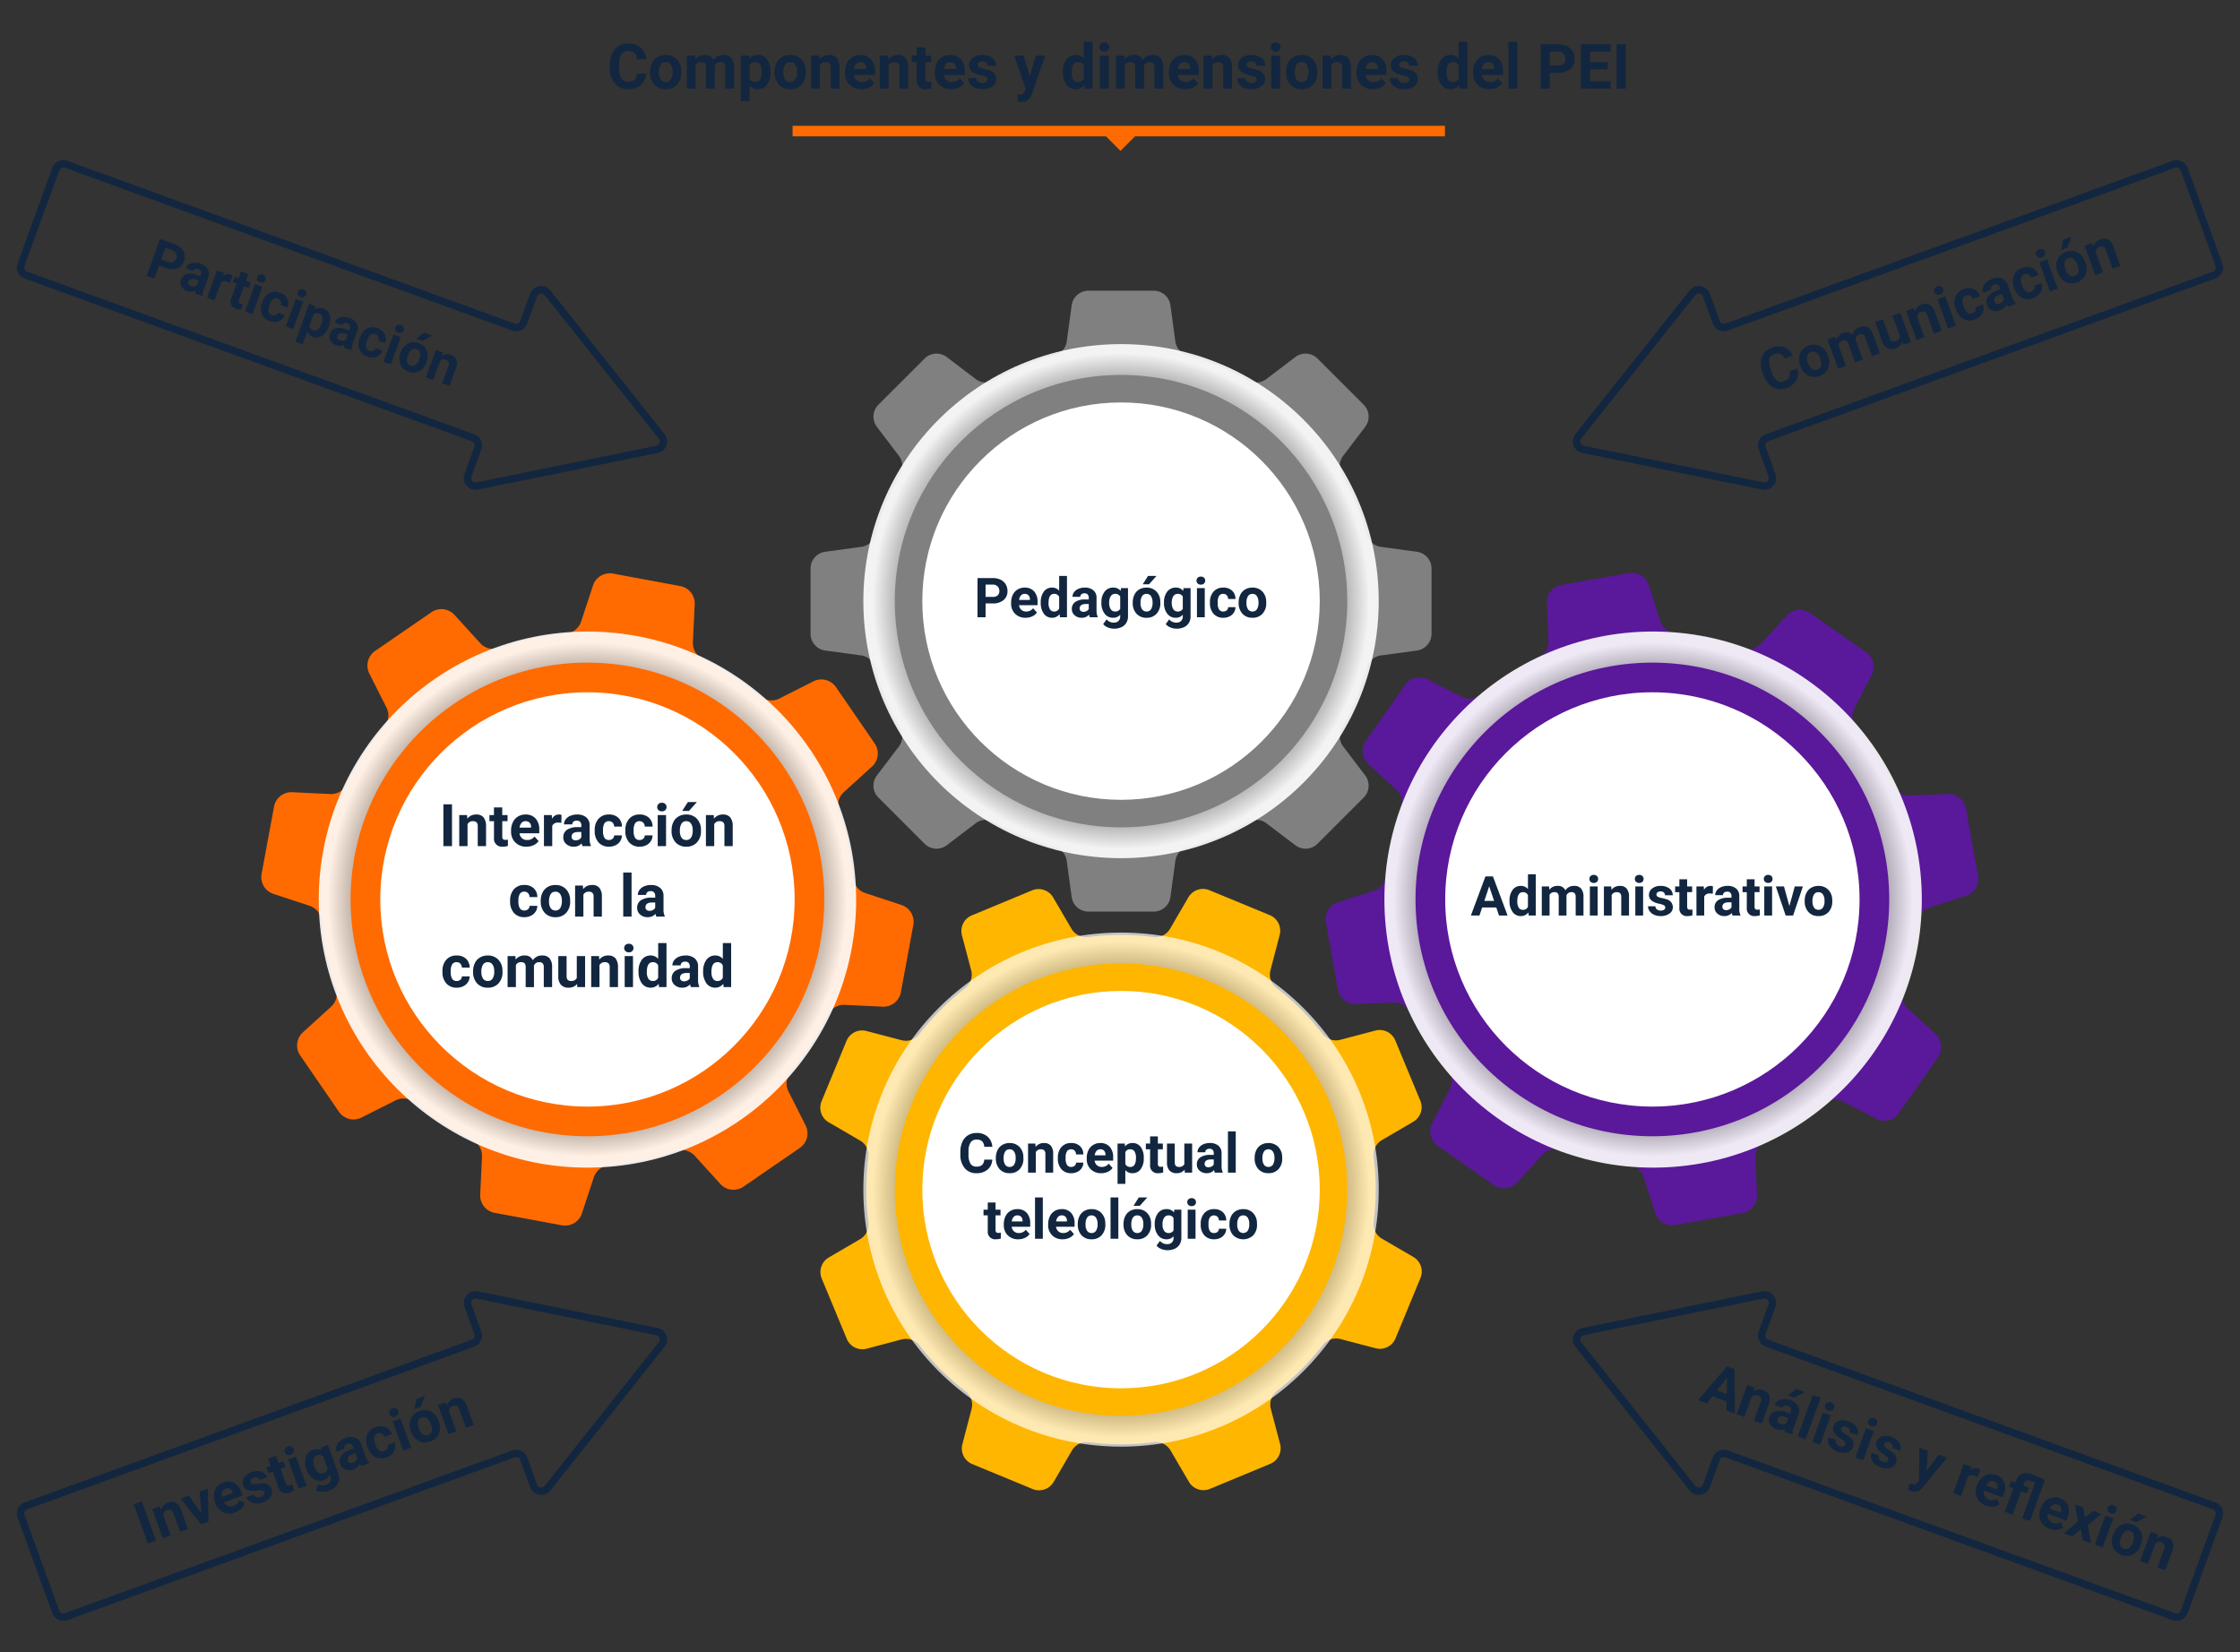 <svg xmlns="http://www.w3.org/2000/svg" xmlns:xlink="http://www.w3.org/1999/xlink" width="610" height="450" viewBox="0 0 610 450">
  <rect x="0" y="0" width="610" height="450" fill="#333333" stroke="none"/>
  <defs>
    <radialGradient id="radial-gradient" cx="0.5" cy="0.5" r="0.5" gradientUnits="objectBoundingBox">
      <stop offset="0"/>
      <stop offset="0.621"/>
      <stop offset="0.963" stop-color="#fff"/>
      <stop offset="1" stop-color="#fff"/>
    </radialGradient>
  </defs>
  <g id="t5-i2" transform="translate(-5653 10796)">
    <path id="Trazado_157088" data-name="Trazado 157088" d="M-3949.734-2089.107h610v450h-610Z" transform="translate(9602.734 -8706.893)" fill="none"/>
    <path id="Path_179676" data-name="Path 179676" d="M-3410.968-1851.454l-3.253-18.321a4.819,4.819,0,0,0-4.939-3.973l-10.308.414a4.859,4.859,0,0,1-4.6-2.758,72.159,72.159,0,0,0-10.012-15.656,4.79,4.79,0,0,1-.565-5.261l4.734-9.225a4.822,4.822,0,0,0-1.529-6.153l-15.254-10.654a4.821,4.821,0,0,0-6.3.683l-7.032,7.621a4.789,4.789,0,0,1-5.133,1.281,72.169,72.169,0,0,0-18.146-4.01,4.859,4.859,0,0,1-4.173-3.37l-3.16-9.82a4.82,4.82,0,0,0-5.431-3.269l-18.321,3.253a4.819,4.819,0,0,0-3.973,4.939l.413,10.308a4.858,4.858,0,0,1-2.757,4.6,72.158,72.158,0,0,0-15.656,10.012,4.79,4.79,0,0,1-5.261.565l-9.226-4.734a4.82,4.82,0,0,0-6.152,1.529l-10.654,15.255a4.82,4.82,0,0,0,.683,6.3l7.621,7.032a4.79,4.79,0,0,1,1.281,5.133,72.122,72.122,0,0,0-4.01,18.146,4.858,4.858,0,0,1-3.37,4.173l-9.82,3.16a4.819,4.819,0,0,0-3.269,5.431l3.253,18.321a4.821,4.821,0,0,0,4.939,3.974l10.308-.414a4.858,4.858,0,0,1,4.6,2.757,72.2,72.2,0,0,0,10.012,15.657,4.788,4.788,0,0,1,.565,5.26l-4.734,9.226a4.821,4.821,0,0,0,1.529,6.152l15.255,10.654a4.82,4.82,0,0,0,6.3-.683l7.032-7.621a4.789,4.789,0,0,1,5.133-1.281,72.093,72.093,0,0,0,18.146,4.01,4.86,4.86,0,0,1,4.173,3.37l3.16,9.82a4.82,4.82,0,0,0,5.431,3.27l18.321-3.254a4.819,4.819,0,0,0,3.973-4.939l-.413-10.308a4.857,4.857,0,0,1,2.757-4.6,72.163,72.163,0,0,0,15.656-10.012,4.789,4.789,0,0,1,5.261-.565l9.226,4.734a4.82,4.82,0,0,0,6.152-1.528l10.654-15.255a4.82,4.82,0,0,0-.683-6.3l-7.621-7.033a4.789,4.789,0,0,1-1.281-5.133,72.167,72.167,0,0,0,4.01-18.146,4.861,4.861,0,0,1,3.37-4.173l9.82-3.16A4.82,4.82,0,0,0-3410.968-1851.454Z" transform="translate(9602.617 -8706)" fill="#5a189a"/>
    <path id="Path_180237" data-name="Path 180237" d="M-128.729-4.026a4.277,4.277,0,0,1-1.44,3.071A5.058,5.058,0,0,1-133.593.166,4.548,4.548,0,0,1-137.249-1.4a6.416,6.416,0,0,1-1.332-4.3v-.739a7.245,7.245,0,0,1,.614-3.071,4.6,4.6,0,0,1,1.756-2.038,4.918,4.918,0,0,1,2.652-.71,4.927,4.927,0,0,1,3.37,1.121,4.6,4.6,0,0,1,1.478,3.146h-2.49a2.524,2.524,0,0,0-.652-1.7,2.413,2.413,0,0,0-1.706-.527,2.116,2.116,0,0,0-1.864.892,5,5,0,0,0-.635,2.768v.913a5.352,5.352,0,0,0,.594,2.864,2.077,2.077,0,0,0,1.872.9,2.458,2.458,0,0,0,1.722-.527,2.381,2.381,0,0,0,.652-1.631Zm1.1-.548a5.326,5.326,0,0,1,.515-2.382,3.768,3.768,0,0,1,1.482-1.619,4.323,4.323,0,0,1,2.245-.573,4.09,4.09,0,0,1,2.968,1.112,4.464,4.464,0,0,1,1.282,3.021l.017.614a4.694,4.694,0,0,1-1.154,3.316,4.011,4.011,0,0,1-3.1,1.249,4.031,4.031,0,0,1-3.1-1.245,4.777,4.777,0,0,1-1.158-3.387Zm2.4.17a3.357,3.357,0,0,0,.481,1.958,1.588,1.588,0,0,0,1.378.678A1.592,1.592,0,0,0-122-2.437a3.674,3.674,0,0,0,.49-2.141A3.324,3.324,0,0,0-122-6.523a1.592,1.592,0,0,0-1.378-.69,1.566,1.566,0,0,0-1.361.686A3.736,3.736,0,0,0-125.226-4.4Zm9.836-4.578.075,1a3.156,3.156,0,0,1,2.582-1.17,2.4,2.4,0,0,1,2.382,1.37,3.084,3.084,0,0,1,2.7-1.37,2.679,2.679,0,0,1,2.175.851,3.911,3.911,0,0,1,.714,2.561V0h-2.407V-5.741a1.717,1.717,0,0,0-.3-1.119,1.322,1.322,0,0,0-1.054-.354,1.5,1.5,0,0,0-1.494,1.032L-110.01,0h-2.4V-5.732a1.7,1.7,0,0,0-.307-1.132,1.335,1.335,0,0,0-1.046-.349,1.554,1.554,0,0,0-1.478.849V0h-2.4V-8.981Zm20.553,4.574a5.387,5.387,0,0,1-.942,3.324A3.021,3.021,0,0,1-98.323.166a2.8,2.8,0,0,1-2.2-.946V3.453h-2.4V-8.981h2.225l.083.88a2.819,2.819,0,0,1,2.274-1.046,3.041,3.041,0,0,1,2.582,1.229,5.532,5.532,0,0,1,.921,3.387Zm-2.4-.183a3.554,3.554,0,0,0-.444-1.94,1.445,1.445,0,0,0-1.291-.683,1.57,1.57,0,0,0-1.552.866v3.689a1.6,1.6,0,0,0,1.569.891Q-97.235-1.768-97.235-4.591Zm3.511.017a5.326,5.326,0,0,1,.515-2.382,3.768,3.768,0,0,1,1.482-1.619,4.323,4.323,0,0,1,2.245-.573,4.09,4.09,0,0,1,2.968,1.112,4.464,4.464,0,0,1,1.282,3.021l.017.614A4.694,4.694,0,0,1-86.37-1.083a4.011,4.011,0,0,1-3.1,1.249,4.031,4.031,0,0,1-3.1-1.245,4.777,4.777,0,0,1-1.158-3.387Zm2.4.17a3.357,3.357,0,0,0,.481,1.958,1.588,1.588,0,0,0,1.378.678A1.592,1.592,0,0,0-88.1-2.437a3.674,3.674,0,0,0,.49-2.141,3.324,3.324,0,0,0-.49-1.945,1.592,1.592,0,0,0-1.378-.69,1.566,1.566,0,0,0-1.361.686A3.736,3.736,0,0,0-91.325-4.4Zm9.795-4.578.075,1.038a3.136,3.136,0,0,1,2.582-1.2,2.606,2.606,0,0,1,2.125.838A3.912,3.912,0,0,1-76.035-5.8V0h-2.4V-5.757a1.562,1.562,0,0,0-.332-1.111,1.484,1.484,0,0,0-1.1-.345,1.65,1.65,0,0,0-1.519.865V0h-2.4V-8.981ZM-70.083.166A4.409,4.409,0,0,1-73.3-1.046a4.308,4.308,0,0,1-1.241-3.229v-.232a5.426,5.426,0,0,1,.523-2.42,3.838,3.838,0,0,1,1.482-1.644,4.159,4.159,0,0,1,2.187-.577,3.727,3.727,0,0,1,2.9,1.162,4.722,4.722,0,0,1,1.058,3.3v.979h-5.719a2.229,2.229,0,0,0,.7,1.411,2.12,2.12,0,0,0,1.482.531,2.589,2.589,0,0,0,2.167-1l1.179,1.32A3.6,3.6,0,0,1-68.042-.261,4.793,4.793,0,0,1-70.083.166Zm-.274-7.379a1.5,1.5,0,0,0-1.158.484,2.5,2.5,0,0,0-.569,1.384h3.337v-.192a1.786,1.786,0,0,0-.432-1.238A1.547,1.547,0,0,0-70.357-7.213Zm7.537-1.768.075,1.038a3.136,3.136,0,0,1,2.582-1.2,2.606,2.606,0,0,1,2.125.838A3.912,3.912,0,0,1-57.325-5.8V0h-2.4V-5.757a1.562,1.562,0,0,0-.332-1.111,1.484,1.484,0,0,0-1.1-.345,1.65,1.65,0,0,0-1.519.865V0h-2.4V-8.981Zm10.185-2.208v2.208H-51.1v1.76h-1.536v4.482a1.07,1.07,0,0,0,.191.714.959.959,0,0,0,.73.216,3.826,3.826,0,0,0,.706-.058V-.05a4.939,4.939,0,0,1-1.453.216,2.29,2.29,0,0,1-2.573-2.548V-7.222h-1.312v-1.76h1.312v-2.208ZM-45.629.166a4.409,4.409,0,0,1-3.217-1.212,4.308,4.308,0,0,1-1.241-3.229v-.232a5.426,5.426,0,0,1,.523-2.42,3.838,3.838,0,0,1,1.482-1.644A4.159,4.159,0,0,1-45.9-9.147a3.727,3.727,0,0,1,2.9,1.162,4.722,4.722,0,0,1,1.058,3.3v.979h-5.719a2.229,2.229,0,0,0,.7,1.411,2.12,2.12,0,0,0,1.482.531,2.589,2.589,0,0,0,2.167-1l1.179,1.32A3.6,3.6,0,0,1-43.587-.261,4.793,4.793,0,0,1-45.629.166ZM-45.9-7.213a1.5,1.5,0,0,0-1.158.484,2.5,2.5,0,0,0-.569,1.384h3.337v-.192a1.786,1.786,0,0,0-.432-1.238A1.547,1.547,0,0,0-45.9-7.213ZM-35.71-2.482a.773.773,0,0,0-.436-.693,4.95,4.95,0,0,0-1.4-.452q-3.2-.672-3.2-2.723a2.468,2.468,0,0,1,.992-2,4,4,0,0,1,2.594-.8,4.307,4.307,0,0,1,2.735.805A2.538,2.538,0,0,1-33.4-6.25h-2.4a1.161,1.161,0,0,0-.332-.851,1.405,1.405,0,0,0-1.038-.336,1.436,1.436,0,0,0-.938.274.865.865,0,0,0-.332.7.739.739,0,0,0,.378.643,3.885,3.885,0,0,0,1.274.423,10.407,10.407,0,0,1,1.511.4,2.482,2.482,0,0,1,1.9,2.416A2.343,2.343,0,0,1-34.432-.594a4.548,4.548,0,0,1-2.723.76,4.75,4.75,0,0,1-2-.4,3.363,3.363,0,0,1-1.374-1.1,2.565,2.565,0,0,1-.5-1.515h2.274a1.252,1.252,0,0,0,.473.979,1.877,1.877,0,0,0,1.179.34A1.737,1.737,0,0,0-36.063-1.8.814.814,0,0,0-35.71-2.482ZM-24.247-3.4l1.66-5.586h2.573L-23.624,1.395l-.2.473a2.738,2.738,0,0,1-2.656,1.76,3.775,3.775,0,0,1-1.062-.158V1.652l.365.008a1.973,1.973,0,0,0,1.017-.208,1.363,1.363,0,0,0,.527-.689l.282-.739L-28.5-8.981h2.582Zm9.04-1.162A5.413,5.413,0,0,1-14.265-7.9a3.057,3.057,0,0,1,2.577-1.245,2.751,2.751,0,0,1,2.167.979V-12.75h2.407V0H-9.28L-9.4-.955A2.823,2.823,0,0,1-11.7.166a3.049,3.049,0,0,1-2.544-1.249A5.587,5.587,0,0,1-15.207-4.557Zm2.4.171a3.565,3.565,0,0,0,.44,1.943,1.432,1.432,0,0,0,1.278.675A1.6,1.6,0,0,0-9.521-2.71V-6.271a1.582,1.582,0,0,0-1.552-.942Q-12.808-7.213-12.808-4.386ZM-2.723,0H-5.13V-8.981h2.407ZM-5.271-11.306a1.181,1.181,0,0,1,.361-.888,1.356,1.356,0,0,1,.984-.349,1.36,1.36,0,0,1,.979.349,1.175,1.175,0,0,1,.365.888,1.178,1.178,0,0,1-.369.9,1.363,1.363,0,0,1-.975.349,1.363,1.363,0,0,1-.975-.349A1.178,1.178,0,0,1-5.271-11.306ZM1.5-8.981l.075,1a3.156,3.156,0,0,1,2.582-1.17,2.4,2.4,0,0,1,2.382,1.37,3.084,3.084,0,0,1,2.7-1.37,2.679,2.679,0,0,1,2.175.851,3.911,3.911,0,0,1,.714,2.561V0H9.72V-5.741a1.717,1.717,0,0,0-.3-1.119,1.322,1.322,0,0,0-1.054-.354A1.5,1.5,0,0,0,6.873-6.182L6.881,0h-2.4V-5.732a1.7,1.7,0,0,0-.307-1.132,1.335,1.335,0,0,0-1.046-.349,1.554,1.554,0,0,0-1.478.849V0h-2.4V-8.981ZM18.1.166a4.409,4.409,0,0,1-3.217-1.212,4.308,4.308,0,0,1-1.241-3.229v-.232a5.426,5.426,0,0,1,.523-2.42,3.838,3.838,0,0,1,1.482-1.644,4.159,4.159,0,0,1,2.187-.577,3.727,3.727,0,0,1,2.9,1.162A4.722,4.722,0,0,1,21.8-4.69v.979H16.079a2.229,2.229,0,0,0,.7,1.411,2.12,2.12,0,0,0,1.482.531,2.589,2.589,0,0,0,2.167-1l1.179,1.32A3.6,3.6,0,0,1,20.146-.261,4.793,4.793,0,0,1,18.1.166ZM17.83-7.213a1.5,1.5,0,0,0-1.158.484A2.5,2.5,0,0,0,16.1-5.346H19.44v-.192a1.786,1.786,0,0,0-.432-1.238A1.547,1.547,0,0,0,17.83-7.213Zm7.537-1.768.075,1.038a3.136,3.136,0,0,1,2.582-1.2,2.606,2.606,0,0,1,2.125.838A3.912,3.912,0,0,1,30.862-5.8V0h-2.4V-5.757a1.562,1.562,0,0,0-.332-1.111,1.484,1.484,0,0,0-1.1-.345,1.65,1.65,0,0,0-1.519.865V0h-2.4V-8.981Zm12.177,6.5a.773.773,0,0,0-.436-.693,4.95,4.95,0,0,0-1.4-.452q-3.2-.672-3.2-2.723a2.468,2.468,0,0,1,.992-2,4,4,0,0,1,2.594-.8,4.307,4.307,0,0,1,2.735.805A2.538,2.538,0,0,1,39.852-6.25h-2.4a1.161,1.161,0,0,0-.332-.851,1.405,1.405,0,0,0-1.038-.336,1.436,1.436,0,0,0-.938.274.865.865,0,0,0-.332.7.739.739,0,0,0,.378.643,3.885,3.885,0,0,0,1.274.423,10.407,10.407,0,0,1,1.511.4,2.482,2.482,0,0,1,1.9,2.416A2.343,2.343,0,0,1,38.823-.594,4.548,4.548,0,0,1,36.1.166a4.75,4.75,0,0,1-2-.4,3.363,3.363,0,0,1-1.374-1.1,2.565,2.565,0,0,1-.5-1.515H34.5a1.252,1.252,0,0,0,.473.979,1.877,1.877,0,0,0,1.179.34A1.737,1.737,0,0,0,37.192-1.8.814.814,0,0,0,37.544-2.482ZM43.953,0H41.545V-8.981h2.407ZM41.4-11.306a1.181,1.181,0,0,1,.361-.888,1.356,1.356,0,0,1,.984-.349,1.36,1.36,0,0,1,.979.349,1.175,1.175,0,0,1,.365.888,1.178,1.178,0,0,1-.369.9,1.363,1.363,0,0,1-.975.349,1.363,1.363,0,0,1-.975-.349A1.178,1.178,0,0,1,41.4-11.306Zm4.15,6.732a5.327,5.327,0,0,1,.515-2.382,3.767,3.767,0,0,1,1.482-1.619A4.323,4.323,0,0,1,49.8-9.147a4.09,4.09,0,0,1,2.968,1.112,4.464,4.464,0,0,1,1.282,3.021l.017.614a4.694,4.694,0,0,1-1.154,3.316,4.011,4.011,0,0,1-3.1,1.249,4.031,4.031,0,0,1-3.1-1.245,4.777,4.777,0,0,1-1.158-3.387Zm2.4.17a3.357,3.357,0,0,0,.481,1.958,1.588,1.588,0,0,0,1.378.678,1.592,1.592,0,0,0,1.361-.669,3.674,3.674,0,0,0,.49-2.141,3.324,3.324,0,0,0-.49-1.945,1.592,1.592,0,0,0-1.378-.69,1.566,1.566,0,0,0-1.361.686A3.735,3.735,0,0,0,47.954-4.4Zm9.795-4.578.075,1.038a3.136,3.136,0,0,1,2.582-1.2,2.606,2.606,0,0,1,2.125.838A3.912,3.912,0,0,1,63.244-5.8V0h-2.4V-5.757a1.562,1.562,0,0,0-.332-1.111,1.484,1.484,0,0,0-1.1-.345,1.65,1.65,0,0,0-1.519.865V0h-2.4V-8.981ZM69.2.166a4.409,4.409,0,0,1-3.217-1.212,4.308,4.308,0,0,1-1.241-3.229v-.232a5.426,5.426,0,0,1,.523-2.42,3.838,3.838,0,0,1,1.482-1.644,4.159,4.159,0,0,1,2.187-.577,3.727,3.727,0,0,1,2.9,1.162,4.722,4.722,0,0,1,1.058,3.3v.979H67.17a2.229,2.229,0,0,0,.7,1.411,2.12,2.12,0,0,0,1.482.531,2.589,2.589,0,0,0,2.167-1L72.7-1.453A3.6,3.6,0,0,1,71.237-.261,4.793,4.793,0,0,1,69.2.166Zm-.274-7.379a1.5,1.5,0,0,0-1.158.484,2.5,2.5,0,0,0-.569,1.384h3.337v-.192A1.786,1.786,0,0,0,70.1-6.776,1.547,1.547,0,0,0,68.921-7.213ZM79.115-2.482a.773.773,0,0,0-.436-.693,4.95,4.95,0,0,0-1.4-.452q-3.2-.672-3.2-2.723a2.468,2.468,0,0,1,.992-2,4,4,0,0,1,2.594-.8,4.307,4.307,0,0,1,2.735.805A2.538,2.538,0,0,1,81.422-6.25h-2.4a1.161,1.161,0,0,0-.332-.851,1.405,1.405,0,0,0-1.038-.336,1.436,1.436,0,0,0-.938.274.865.865,0,0,0-.332.7.739.739,0,0,0,.378.643,3.885,3.885,0,0,0,1.274.423,10.407,10.407,0,0,1,1.511.4,2.482,2.482,0,0,1,1.9,2.416A2.343,2.343,0,0,1,80.393-.594a4.548,4.548,0,0,1-2.723.76,4.75,4.75,0,0,1-2-.4,3.363,3.363,0,0,1-1.374-1.1,2.565,2.565,0,0,1-.5-1.515h2.274a1.252,1.252,0,0,0,.473.979,1.877,1.877,0,0,0,1.179.34A1.737,1.737,0,0,0,78.762-1.8.814.814,0,0,0,79.115-2.482Zm7.736-2.075A5.413,5.413,0,0,1,87.793-7.9a3.057,3.057,0,0,1,2.577-1.245,2.751,2.751,0,0,1,2.167.979V-12.75h2.407V0H92.778l-.116-.955A2.823,2.823,0,0,1,90.354.166,3.049,3.049,0,0,1,87.81-1.083,5.587,5.587,0,0,1,86.851-4.557Zm2.4.171a3.565,3.565,0,0,0,.44,1.943,1.432,1.432,0,0,0,1.278.675,1.6,1.6,0,0,0,1.569-.942V-6.271a1.582,1.582,0,0,0-1.552-.942Q89.25-7.213,89.25-4.386ZM100.938.166a4.409,4.409,0,0,1-3.217-1.212A4.308,4.308,0,0,1,96.48-4.275v-.232A5.426,5.426,0,0,1,97-6.927a3.838,3.838,0,0,1,1.482-1.644,4.159,4.159,0,0,1,2.187-.577,3.727,3.727,0,0,1,2.9,1.162,4.722,4.722,0,0,1,1.058,3.3v.979H98.912a2.229,2.229,0,0,0,.7,1.411,2.12,2.12,0,0,0,1.482.531,2.589,2.589,0,0,0,2.167-1l1.179,1.32a3.6,3.6,0,0,1-1.461,1.191A4.793,4.793,0,0,1,100.938.166Zm-.274-7.379a1.5,1.5,0,0,0-1.158.484,2.5,2.5,0,0,0-.569,1.384h3.337v-.192a1.786,1.786,0,0,0-.432-1.238A1.547,1.547,0,0,0,100.664-7.213ZM108.524,0h-2.407V-12.75h2.407Zm8.857-4.258V0h-2.49V-12.086h4.715a5.455,5.455,0,0,1,2.395.5,3.67,3.67,0,0,1,1.59,1.415,3.946,3.946,0,0,1,.556,2.088,3.47,3.47,0,0,1-1.216,2.8,5.065,5.065,0,0,1-3.366,1.025Zm0-2.017h2.225a2.187,2.187,0,0,0,1.507-.465,1.691,1.691,0,0,0,.519-1.328,1.994,1.994,0,0,0-.523-1.436,1.953,1.953,0,0,0-1.444-.564h-2.283Zm15.747,1.021h-4.781V-2h5.611V0h-8.1V-12.086h8.085v2.017h-5.595v2.88h4.781ZM138.067,0h-2.49V-12.086h2.49Z" transform="translate(5957.662 -10771.875)" fill="#12263f"/>
    <path id="Path_180231" data-name="Path 180231" d="M-44.711,0h-2.344V-11.375h2.344Zm4.1-8.453.07.977a2.951,2.951,0,0,1,2.43-1.133,2.453,2.453,0,0,1,2,.789,3.682,3.682,0,0,1,.672,2.359V0H-37.7V-5.419a1.47,1.47,0,0,0-.312-1.045,1.4,1.4,0,0,0-1.039-.325,1.553,1.553,0,0,0-1.43.814V0h-2.258V-8.453Zm10.047,5.7,1.57-5.7h2.359L-29.484,0h-2.156l-2.852-8.453h2.359ZM-21.852.156A4.15,4.15,0,0,1-24.879-.984a4.054,4.054,0,0,1-1.168-3.039v-.219a5.106,5.106,0,0,1,.492-2.277A3.612,3.612,0,0,1-24.16-8.066,3.914,3.914,0,0,1-22.1-8.609a3.508,3.508,0,0,1,2.73,1.094,4.444,4.444,0,0,1,1,3.1v.922h-5.383a2.1,2.1,0,0,0,.66,1.328,2,2,0,0,0,1.395.5,2.437,2.437,0,0,0,2.039-.945l1.109,1.242A3.389,3.389,0,0,1-19.93-.246,4.511,4.511,0,0,1-21.852.156Zm-.258-6.945a1.411,1.411,0,0,0-1.09.455,2.357,2.357,0,0,0-.535,1.3h3.141v-.181A1.681,1.681,0,0,0-21-6.377,1.456,1.456,0,0,0-22.109-6.789Zm9.594,4.453a.727.727,0,0,0-.41-.652,4.659,4.659,0,0,0-1.316-.426q-3.016-.633-3.016-2.562a2.323,2.323,0,0,1,.934-1.879,3.766,3.766,0,0,1,2.441-.754,4.053,4.053,0,0,1,2.574.758,2.388,2.388,0,0,1,.965,1.969H-12.6a1.092,1.092,0,0,0-.312-.8A1.322,1.322,0,0,0-13.891-7a1.351,1.351,0,0,0-.883.258.814.814,0,0,0-.312.656.7.7,0,0,0,.355.605,3.657,3.657,0,0,0,1.2.4,9.8,9.8,0,0,1,1.422.379A2.336,2.336,0,0,1-10.32-2.43a2.2,2.2,0,0,1-.992,1.871,4.28,4.28,0,0,1-2.562.715,4.47,4.47,0,0,1-1.887-.379,3.166,3.166,0,0,1-1.293-1.039,2.414,2.414,0,0,1-.469-1.426h2.141a1.179,1.179,0,0,0,.445.922,1.766,1.766,0,0,0,1.109.32,1.635,1.635,0,0,0,.98-.246A.766.766,0,0,0-12.516-2.336Zm6.352-8.2v2.078h1.445V-6.8H-6.164v4.219a1.007,1.007,0,0,0,.18.672.9.9,0,0,0,.688.2,3.6,3.6,0,0,0,.664-.055V-.047A4.648,4.648,0,0,1-6,.156a2.156,2.156,0,0,1-2.422-2.4V-6.8H-9.656V-8.453h1.234v-2.078ZM-1.078,0H-3.344V-8.453h2.266Zm-2.4-10.641a1.112,1.112,0,0,1,.34-.836,1.277,1.277,0,0,1,.926-.328,1.28,1.28,0,0,1,.922.328,1.105,1.105,0,0,1,.344.836,1.108,1.108,0,0,1-.348.844,1.283,1.283,0,0,1-.918.328A1.283,1.283,0,0,1-3.129-9.8,1.108,1.108,0,0,1-3.477-10.641ZM.453-4.289a4.954,4.954,0,0,1,.926-3.133,3,3,0,0,1,2.5-1.187,2.631,2.631,0,0,1,2.164.953l.094-.8H8.18V-.281a3.613,3.613,0,0,1-.5,1.93A3.236,3.236,0,0,1,6.258,2.9a4.985,4.985,0,0,1-2.141.43A4.635,4.635,0,0,1,2.3,2.957,3.217,3.217,0,0,1,.969,2l1-1.375a2.645,2.645,0,0,0,2.047.945,1.936,1.936,0,0,0,1.4-.48,1.8,1.8,0,0,0,.5-1.363V-.727A2.612,2.612,0,0,1,3.859.156,2.992,2.992,0,0,1,1.395-1.035,4.953,4.953,0,0,1,.453-4.2Zm2.258.161a3.1,3.1,0,0,0,.461,1.809,1.465,1.465,0,0,0,1.266.655,1.567,1.567,0,0,0,1.477-.777V-6.012a1.563,1.563,0,0,0-1.461-.777,1.474,1.474,0,0,0-1.277.667A3.5,3.5,0,0,0,2.711-4.128ZM14.813,0a2.507,2.507,0,0,1-.227-.758,2.732,2.732,0,0,1-2.133.914,3,3,0,0,1-2.059-.719,2.312,2.312,0,0,1-.816-1.812,2.389,2.389,0,0,1,1-2.062,4.915,4.915,0,0,1,2.879-.727h1.039v-.484a1.393,1.393,0,0,0-.3-.937,1.183,1.183,0,0,0-.949-.352,1.345,1.345,0,0,0-.895.273.929.929,0,0,0-.324.75H9.766a2.268,2.268,0,0,1,.453-1.359,3,3,0,0,1,1.281-.98,4.669,4.669,0,0,1,1.859-.355,3.689,3.689,0,0,1,2.48.785,2.747,2.747,0,0,1,.918,2.207v3.664a4.041,4.041,0,0,0,.336,1.82V0ZM12.945-1.57a1.945,1.945,0,0,0,.922-.223,1.462,1.462,0,0,0,.625-.6V-3.844h-.844q-1.7,0-1.8,1.172l-.008.133a.9.9,0,0,0,.3.7A1.153,1.153,0,0,0,12.945-1.57Zm9.063-.094a1.481,1.481,0,0,0,1.016-.344,1.2,1.2,0,0,0,.406-.914h2.117a2.9,2.9,0,0,1-.469,1.574A3.093,3.093,0,0,1,23.816-.238a3.949,3.949,0,0,1-1.77.395A3.67,3.67,0,0,1,19.188-1,4.56,4.56,0,0,1,18.141-4.18v-.148A4.508,4.508,0,0,1,19.18-7.445a3.627,3.627,0,0,1,2.852-1.164,3.555,3.555,0,0,1,2.543.9,3.2,3.2,0,0,1,.973,2.4H23.43a1.551,1.551,0,0,0-.406-1.072,1.354,1.354,0,0,0-1.031-.412,1.36,1.36,0,0,0-1.191.575,3.333,3.333,0,0,0-.4,1.866v.235a3.375,3.375,0,0,0,.4,1.878A1.377,1.377,0,0,0,22.008-1.664ZM29.219,0H26.953V-8.453h2.266Zm-2.4-10.641a1.112,1.112,0,0,1,.34-.836,1.277,1.277,0,0,1,.926-.328,1.28,1.28,0,0,1,.922.328,1.105,1.105,0,0,1,.344.836A1.108,1.108,0,0,1,29-9.8a1.283,1.283,0,0,1-.918.328,1.283,1.283,0,0,1-.918-.328A1.108,1.108,0,0,1,26.82-10.641ZM30.727-4.3a5.013,5.013,0,0,1,.484-2.242A3.546,3.546,0,0,1,32.605-8.07a4.069,4.069,0,0,1,2.113-.539,3.849,3.849,0,0,1,2.793,1.047,4.2,4.2,0,0,1,1.207,2.844l.016.578A4.418,4.418,0,0,1,37.648-1.02,3.775,3.775,0,0,1,34.734.156a3.793,3.793,0,0,1-2.918-1.172A4.5,4.5,0,0,1,30.727-4.2Zm2.258.16A3.16,3.16,0,0,0,33.438-2.3a1.5,1.5,0,0,0,1.3.638,1.5,1.5,0,0,0,1.281-.63,3.457,3.457,0,0,0,.461-2.015,3.128,3.128,0,0,0-.461-1.831,1.5,1.5,0,0,0-1.3-.649,1.474,1.474,0,0,0-1.281.646A3.516,3.516,0,0,0,32.984-4.144ZM35.164-12h2.461L35.461-9.578H33.625ZM42.2-8.453l.07.977A2.951,2.951,0,0,1,44.7-8.609a2.453,2.453,0,0,1,2,.789,3.682,3.682,0,0,1,.672,2.359V0H45.117V-5.419A1.47,1.47,0,0,0,44.8-6.464a1.4,1.4,0,0,0-1.039-.325,1.553,1.553,0,0,0-1.43.814V0H40.078V-8.453Z" transform="translate(5737.501 -10391.691) rotate(-20)" fill="#12263f"/>
    <g id="Group_118265" data-name="Group 118265" transform="translate(9602.734 -8705.893)">
      <g id="Group_118264" data-name="Group 118264">
        <path id="Path_179670" data-name="Path 179670" d="M-3801.254-1683.155a3.2,3.2,0,0,1-1.613.146,3.165,3.165,0,0,1-2.5-2.066l-2.689-7.388a1.2,1.2,0,0,0-1.542-.719l-121.778,44.324a3.208,3.208,0,0,1-4.106-1.914l-9.472-26.024a3.207,3.207,0,0,1,1.915-4.106l121.778-44.323a1.2,1.2,0,0,0,.719-1.542l-2.689-7.388a3.166,3.166,0,0,1,.584-3.187,3.164,3.164,0,0,1,3.066-1.047l48.946,9.976h0a3.184,3.184,0,0,1,2.37,2.044,3.184,3.184,0,0,1-.5,3.089l-31.084,39.1A3.2,3.2,0,0,1-3801.254-1683.155Zm-141.1,4.133a1.2,1.2,0,0,0-.719,1.542l9.472,26.024a1.205,1.205,0,0,0,1.542.719l121.778-44.324a3.206,3.206,0,0,1,4.1,1.914l2.689,7.388a1.189,1.189,0,0,0,.938.776,1.186,1.186,0,0,0,1.134-.439l31.084-39.1a1.182,1.182,0,0,0,.189-1.16,1.184,1.184,0,0,0-.891-.768l-48.947-9.975a1.185,1.185,0,0,0-1.151.393,1.185,1.185,0,0,0-.219,1.2l2.689,7.388a3.207,3.207,0,0,1-1.915,4.105Z" fill="#12263f"/>
      </g>
    </g>
    <g id="Group_118268" data-name="Group 118268" transform="translate(9602.734 -8705.893)">
      <g id="Group_118267" data-name="Group 118267">
        <path id="Path_179671" data-name="Path 179671" d="M-3821.313-1956.888a3.2,3.2,0,0,1-1.33-.925,3.165,3.165,0,0,1-.584-3.187l2.689-7.387a1.2,1.2,0,0,0-.719-1.542l-121.778-44.324a3.206,3.206,0,0,1-1.915-4.1l9.472-26.024a3.207,3.207,0,0,1,4.106-1.915l121.778,44.324a1.2,1.2,0,0,0,1.542-.719l2.689-7.388a3.165,3.165,0,0,1,2.5-2.066,3.165,3.165,0,0,1,3.021,1.169l31.083,39.1h0a3.181,3.181,0,0,1,.5,3.089,3.183,3.183,0,0,1-2.37,2.043l-48.947,9.975A3.2,3.2,0,0,1-3821.313-1956.888Zm-110.743-87.529a1.2,1.2,0,0,0-1.542.719l-9.472,26.024a1.2,1.2,0,0,0,.719,1.542l121.778,44.323a3.206,3.206,0,0,1,1.914,4.106l-2.688,7.388a1.185,1.185,0,0,0,.219,1.2,1.189,1.189,0,0,0,1.151.393l48.947-9.976a1.179,1.179,0,0,0,.89-.767,1.178,1.178,0,0,0-.189-1.161l-31.082-39.1a1.189,1.189,0,0,0-1.135-.439,1.189,1.189,0,0,0-.938.776l-2.689,7.388a3.205,3.205,0,0,1-4.1,1.914Z" fill="#12263f"/>
      </g>
    </g>
    <path id="Path_180229" data-name="Path 180229" d="M-41.594-3.757V0h-2.2V-10.664h4.16a4.813,4.813,0,0,1,2.113.439,3.238,3.238,0,0,1,1.4,1.249,3.482,3.482,0,0,1,.491,1.842A3.062,3.062,0,0,1-36.7-4.662a4.469,4.469,0,0,1-2.97.9Zm0-1.78h1.963a1.93,1.93,0,0,0,1.329-.41,1.492,1.492,0,0,0,.458-1.172,1.759,1.759,0,0,0-.461-1.267,1.724,1.724,0,0,0-1.274-.5h-2.014ZM-29.744,0a2.351,2.351,0,0,1-.212-.71,2.561,2.561,0,0,1-2,.857,2.814,2.814,0,0,1-1.93-.674,2.167,2.167,0,0,1-.765-1.7,2.24,2.24,0,0,1,.934-1.934,4.608,4.608,0,0,1,2.7-.681h.974V-5.3a1.306,1.306,0,0,0-.282-.879,1.109,1.109,0,0,0-.89-.33,1.261,1.261,0,0,0-.839.256.871.871,0,0,0-.3.7h-2.117a2.126,2.126,0,0,1,.425-1.274,2.808,2.808,0,0,1,1.2-.919,4.378,4.378,0,0,1,1.743-.333,3.459,3.459,0,0,1,2.325.736,2.575,2.575,0,0,1,.861,2.069v3.435A3.789,3.789,0,0,0-27.6-.125V0Zm-1.75-1.472a1.823,1.823,0,0,0,.864-.209,1.371,1.371,0,0,0,.586-.56V-3.6h-.791q-1.589,0-1.692,1.1l-.007.125a.847.847,0,0,0,.278.652A1.081,1.081,0,0,0-31.494-1.472Zm9.653-4.468A5.751,5.751,0,0,0-22.6-6a1.55,1.55,0,0,0-1.575.813V0h-2.117V-7.925h2l.059.945a1.961,1.961,0,0,1,1.765-1.091,2.218,2.218,0,0,1,.659.1Zm3.918-3.933v1.948h1.355v1.553h-1.355v3.955a.944.944,0,0,0,.168.63.846.846,0,0,0,.645.19,3.376,3.376,0,0,0,.623-.051v1.6a4.358,4.358,0,0,1-1.282.19A2.021,2.021,0,0,1-20.039-2.1v-4.27H-21.2V-7.925h1.157V-9.873ZM-13.154,0h-2.124V-7.925h2.124ZM-15.4-9.976a1.042,1.042,0,0,1,.319-.784,1.2,1.2,0,0,1,.868-.308,1.2,1.2,0,0,1,.864.308,1.036,1.036,0,0,1,.322.784,1.039,1.039,0,0,1-.326.791,1.2,1.2,0,0,1-.861.308,1.2,1.2,0,0,1-.861-.308A1.039,1.039,0,0,1-15.4-9.976ZM-8.115-1.56a1.388,1.388,0,0,0,.952-.322,1.129,1.129,0,0,0,.381-.857H-4.8a2.715,2.715,0,0,1-.439,1.476A2.9,2.9,0,0,1-6.42-.223a3.7,3.7,0,0,1-1.659.37,3.44,3.44,0,0,1-2.681-1.08,4.275,4.275,0,0,1-.981-2.985v-.139a4.226,4.226,0,0,1,.974-2.922A3.4,3.4,0,0,1-8.093-8.071a3.333,3.333,0,0,1,2.384.846A3,3,0,0,1-4.8-4.973H-6.782a1.455,1.455,0,0,0-.381-1.005,1.27,1.27,0,0,0-.967-.387,1.275,1.275,0,0,0-1.117.539,3.125,3.125,0,0,0-.377,1.749v.22A3.164,3.164,0,0,0-9.25-2.1,1.291,1.291,0,0,0-8.115-1.56ZM-1.355,0H-3.479V-7.925h2.124ZM-3.6-9.976a1.042,1.042,0,0,1,.319-.784,1.2,1.2,0,0,1,.868-.308,1.2,1.2,0,0,1,.864.308,1.036,1.036,0,0,1,.322.784,1.039,1.039,0,0,1-.326.791,1.2,1.2,0,0,1-.861.308,1.2,1.2,0,0,1-.861-.308A1.039,1.039,0,0,1-3.6-9.976ZM7.522-3.889A4.753,4.753,0,0,1,6.691-.956,2.665,2.665,0,0,1,4.446.146,2.469,2.469,0,0,1,2.5-.688V3.047H.388V-7.925H2.351l.073.776a2.488,2.488,0,0,1,2.007-.923A2.683,2.683,0,0,1,6.709-6.987,4.882,4.882,0,0,1,7.522-4ZM5.405-4.051a3.136,3.136,0,0,0-.392-1.712,1.275,1.275,0,0,0-1.139-.6A1.385,1.385,0,0,0,2.5-5.6v3.255a1.409,1.409,0,0,0,1.384.786Q5.405-1.56,5.405-4.051ZM13.425,0a2.351,2.351,0,0,1-.212-.71,2.561,2.561,0,0,1-2,.857,2.814,2.814,0,0,1-1.93-.674,2.167,2.167,0,0,1-.765-1.7A2.24,2.24,0,0,1,9.452-4.16a4.608,4.608,0,0,1,2.7-.681h.974V-5.3a1.306,1.306,0,0,0-.282-.879,1.109,1.109,0,0,0-.89-.33,1.261,1.261,0,0,0-.839.256.871.871,0,0,0-.3.7H8.694a2.126,2.126,0,0,1,.425-1.274,2.808,2.808,0,0,1,1.2-.919,4.378,4.378,0,0,1,1.743-.333,3.459,3.459,0,0,1,2.325.736,2.575,2.575,0,0,1,.861,2.069v3.435a3.789,3.789,0,0,0,.315,1.707V0Zm-1.75-1.472a1.823,1.823,0,0,0,.864-.209,1.371,1.371,0,0,0,.586-.56V-3.6h-.791q-1.589,0-1.692,1.1l-.007.125a.847.847,0,0,0,.278.652A1.081,1.081,0,0,0,11.675-1.472Zm8.5-.088a1.388,1.388,0,0,0,.952-.322,1.129,1.129,0,0,0,.381-.857h1.985a2.715,2.715,0,0,1-.439,1.476,2.9,2.9,0,0,1-1.183,1.04,3.7,3.7,0,0,1-1.659.37,3.44,3.44,0,0,1-2.681-1.08,4.275,4.275,0,0,1-.981-2.985v-.139A4.226,4.226,0,0,1,17.52-6.98a3.4,3.4,0,0,1,2.673-1.091,3.333,3.333,0,0,1,2.384.846,3,3,0,0,1,.912,2.252H21.5a1.455,1.455,0,0,0-.381-1.005,1.27,1.27,0,0,0-.967-.387,1.275,1.275,0,0,0-1.117.539,3.125,3.125,0,0,0-.377,1.749v.22A3.164,3.164,0,0,0,19.036-2.1,1.291,1.291,0,0,0,20.171-1.56ZM26.931,0H24.807V-7.925h2.124ZM24.683-9.976A1.042,1.042,0,0,1,25-10.759a1.2,1.2,0,0,1,.868-.308,1.2,1.2,0,0,1,.864.308,1.036,1.036,0,0,1,.322.784,1.039,1.039,0,0,1-.326.791,1.2,1.2,0,0,1-.861.308,1.2,1.2,0,0,1-.861-.308A1.039,1.039,0,0,1,24.683-9.976Zm3.662,5.94a4.7,4.7,0,0,1,.454-2.1,3.324,3.324,0,0,1,1.307-1.428,3.814,3.814,0,0,1,1.981-.505,3.609,3.609,0,0,1,2.618.981,3.939,3.939,0,0,1,1.132,2.666l.015.542A4.142,4.142,0,0,1,34.834-.956,3.539,3.539,0,0,1,32.1.146a3.556,3.556,0,0,1-2.736-1.1A4.215,4.215,0,0,1,28.345-3.94Zm2.117.15a2.962,2.962,0,0,0,.425,1.727,1.4,1.4,0,0,0,1.216.6,1.4,1.4,0,0,0,1.2-.591,3.241,3.241,0,0,0,.432-1.889A2.933,2.933,0,0,0,33.3-5.756a1.4,1.4,0,0,0-1.216-.609,1.382,1.382,0,0,0-1.2.605A3.3,3.3,0,0,0,30.461-3.885ZM32.5-11.25h2.307L32.783-8.979H31.062Zm6.6,3.325.066.916a2.767,2.767,0,0,1,2.278-1.062,2.3,2.3,0,0,1,1.875.74,3.451,3.451,0,0,1,.63,2.212V0H41.836V-5.08a1.379,1.379,0,0,0-.293-.98,1.31,1.31,0,0,0-.974-.3,1.456,1.456,0,0,0-1.34.763V0H37.112V-7.925Z" transform="translate(5734.104 -10705.925) rotate(20)" fill="#12263f"/>
    <path id="Path_180235" data-name="Path 180235" d="M-60.707-2.344h-4.109L-65.6,0H-68.09l4.234-11.375h2.172L-57.426,0h-2.492Zm-3.477-1.9h2.844L-62.77-8.5Zm9.375-4.211.07.977a2.951,2.951,0,0,1,2.43-1.133,2.453,2.453,0,0,1,2,.789,3.682,3.682,0,0,1,.672,2.359V0h-2.258V-5.419a1.47,1.47,0,0,0-.312-1.045,1.4,1.4,0,0,0-1.039-.325,1.553,1.553,0,0,0-1.43.814V0h-2.258V-8.453ZM-43.027,0a2.507,2.507,0,0,1-.227-.758,2.732,2.732,0,0,1-2.133.914,3,3,0,0,1-2.059-.719,2.312,2.312,0,0,1-.816-1.812,2.389,2.389,0,0,1,1-2.062,4.915,4.915,0,0,1,2.879-.727h1.039v-.484a1.393,1.393,0,0,0-.3-.937,1.183,1.183,0,0,0-.949-.352,1.345,1.345,0,0,0-.895.273.929.929,0,0,0-.324.75h-2.258a2.268,2.268,0,0,1,.453-1.359,3,3,0,0,1,1.281-.98,4.669,4.669,0,0,1,1.859-.355A3.689,3.689,0,0,1-42-7.824a2.747,2.747,0,0,1,.918,2.207v3.664a4.041,4.041,0,0,0,.336,1.82V0Zm-1.867-1.57a1.945,1.945,0,0,0,.922-.223,1.462,1.462,0,0,0,.625-.6V-3.844h-.844q-1.7,0-1.8,1.172L-46-2.539a.9.9,0,0,0,.3.7A1.153,1.153,0,0,0-44.895-1.57ZM-44.035-12h2.461l-2.164,2.422h-1.836Zm7.07,12H-39.23V-12h2.266Zm4.242,0h-2.266V-8.453h2.266Zm-2.4-10.641a1.112,1.112,0,0,1,.34-.836,1.277,1.277,0,0,1,.926-.328,1.28,1.28,0,0,1,.922.328,1.105,1.105,0,0,1,.344.836,1.108,1.108,0,0,1-.348.844,1.283,1.283,0,0,1-.918.328,1.283,1.283,0,0,1-.918-.328A1.108,1.108,0,0,1-35.121-10.641Zm8.836,8.3a.727.727,0,0,0-.41-.652,4.659,4.659,0,0,0-1.316-.426q-3.016-.633-3.016-2.562a2.323,2.323,0,0,1,.934-1.879,3.766,3.766,0,0,1,2.441-.754,4.053,4.053,0,0,1,2.574.758,2.388,2.388,0,0,1,.965,1.969h-2.258a1.092,1.092,0,0,0-.312-.8A1.322,1.322,0,0,0-27.66-7a1.351,1.351,0,0,0-.883.258.814.814,0,0,0-.312.656.7.7,0,0,0,.355.605,3.657,3.657,0,0,0,1.2.4,9.8,9.8,0,0,1,1.422.379A2.336,2.336,0,0,1-24.09-2.43a2.2,2.2,0,0,1-.992,1.871,4.28,4.28,0,0,1-2.562.715,4.47,4.47,0,0,1-1.887-.379,3.166,3.166,0,0,1-1.293-1.039,2.414,2.414,0,0,1-.469-1.426h2.141a1.179,1.179,0,0,0,.445.922,1.766,1.766,0,0,0,1.109.32,1.635,1.635,0,0,0,.98-.246A.766.766,0,0,0-26.285-2.336ZM-20.254,0H-22.52V-8.453h2.266Zm-2.4-10.641a1.112,1.112,0,0,1,.34-.836,1.277,1.277,0,0,1,.926-.328,1.28,1.28,0,0,1,.922.328,1.105,1.105,0,0,1,.344.836,1.108,1.108,0,0,1-.348.844,1.283,1.283,0,0,1-.918.328A1.283,1.283,0,0,1-22.3-9.8,1.108,1.108,0,0,1-22.652-10.641Zm8.836,8.3a.727.727,0,0,0-.41-.652,4.659,4.659,0,0,0-1.316-.426q-3.016-.633-3.016-2.562a2.323,2.323,0,0,1,.934-1.879,3.766,3.766,0,0,1,2.441-.754,4.053,4.053,0,0,1,2.574.758,2.388,2.388,0,0,1,.965,1.969H-13.9a1.092,1.092,0,0,0-.312-.8A1.322,1.322,0,0,0-15.191-7a1.351,1.351,0,0,0-.883.258.814.814,0,0,0-.312.656.7.7,0,0,0,.355.605,3.657,3.657,0,0,0,1.2.4A9.8,9.8,0,0,1-13.41-4.7,2.336,2.336,0,0,1-11.621-2.43a2.2,2.2,0,0,1-.992,1.871,4.28,4.28,0,0,1-2.562.715,4.47,4.47,0,0,1-1.887-.379,3.166,3.166,0,0,1-1.293-1.039,2.414,2.414,0,0,1-.469-1.426h2.141a1.179,1.179,0,0,0,.445.922,1.766,1.766,0,0,0,1.109.32,1.635,1.635,0,0,0,.98-.246A.766.766,0,0,0-13.816-2.336ZM-3.027-3.2l1.563-5.258H.957l-3.4,9.766-.187.445a2.577,2.577,0,0,1-2.5,1.656,3.552,3.552,0,0,1-1-.148V1.555l.344.008a1.857,1.857,0,0,0,.957-.2,1.283,1.283,0,0,0,.5-.648l.266-.7L-7.027-8.453H-4.6ZM10.582-6.336A6.134,6.134,0,0,0,9.77-6.4a1.654,1.654,0,0,0-1.68.867V0H5.832V-8.453H7.965l.063,1.008A2.092,2.092,0,0,1,9.91-8.609a2.366,2.366,0,0,1,.7.1ZM15.41.156A4.15,4.15,0,0,1,12.383-.984a4.054,4.054,0,0,1-1.168-3.039v-.219a5.106,5.106,0,0,1,.492-2.277A3.612,3.612,0,0,1,13.1-8.066a3.914,3.914,0,0,1,2.059-.543,3.508,3.508,0,0,1,2.73,1.094,4.444,4.444,0,0,1,1,3.1v.922H13.5a2.1,2.1,0,0,0,.66,1.328,2,2,0,0,0,1.395.5A2.437,2.437,0,0,0,17.6-2.609l1.109,1.242A3.389,3.389,0,0,1,17.332-.246,4.511,4.511,0,0,1,15.41.156Zm-.258-6.945a1.411,1.411,0,0,0-1.09.455,2.357,2.357,0,0,0-.535,1.3h3.141v-.181a1.681,1.681,0,0,0-.406-1.165A1.456,1.456,0,0,0,15.152-6.789Zm10.68-3.476a10.85,10.85,0,0,0-1.25-.078q-1.531,0-1.531,1.316v.575h1.68V-6.8h-1.68V0H20.785V-6.8H19.527V-8.453h1.258v-.656a2.888,2.888,0,0,1,.922-2.262,3.769,3.769,0,0,1,2.563-.793q1.18,0,3.828.25V0H25.832ZM33.863.156A4.15,4.15,0,0,1,30.836-.984a4.054,4.054,0,0,1-1.168-3.039v-.219A5.106,5.106,0,0,1,30.16-6.52a3.612,3.612,0,0,1,1.395-1.547,3.914,3.914,0,0,1,2.059-.543,3.508,3.508,0,0,1,2.73,1.094,4.444,4.444,0,0,1,1,3.1v.922H31.957a2.1,2.1,0,0,0,.66,1.328,2,2,0,0,0,1.395.5,2.437,2.437,0,0,0,2.039-.945L37.16-1.367A3.389,3.389,0,0,1,35.785-.246,4.511,4.511,0,0,1,33.863.156Zm-.258-6.945a1.411,1.411,0,0,0-1.09.455,2.357,2.357,0,0,0-.535,1.3h3.141v-.181a1.681,1.681,0,0,0-.406-1.165A1.456,1.456,0,0,0,33.605-6.789Zm8.234.859,1.422-2.523h2.414L43.27-4.312,45.777,0H43.355L41.848-2.656,40.348,0h-2.43l2.508-4.312-2.4-4.141h2.422ZM49.145,0H46.879V-8.453h2.266Zm-2.4-10.641a1.112,1.112,0,0,1,.34-.836,1.277,1.277,0,0,1,.926-.328,1.28,1.28,0,0,1,.922.328,1.105,1.105,0,0,1,.344.836,1.108,1.108,0,0,1-.348.844,1.283,1.283,0,0,1-.918.328,1.283,1.283,0,0,1-.918-.328A1.108,1.108,0,0,1,46.746-10.641ZM50.652-4.3a5.013,5.013,0,0,1,.484-2.242A3.546,3.546,0,0,1,52.531-8.07a4.069,4.069,0,0,1,2.113-.539,3.849,3.849,0,0,1,2.793,1.047,4.2,4.2,0,0,1,1.207,2.844l.016.578A4.418,4.418,0,0,1,57.574-1.02,3.775,3.775,0,0,1,54.66.156a3.793,3.793,0,0,1-2.918-1.172A4.5,4.5,0,0,1,50.652-4.2Zm2.258.16A3.16,3.16,0,0,0,53.363-2.3a1.5,1.5,0,0,0,1.3.638,1.5,1.5,0,0,0,1.281-.63A3.457,3.457,0,0,0,56.4-4.309a3.128,3.128,0,0,0-.461-1.831,1.5,1.5,0,0,0-1.3-.649,1.474,1.474,0,0,0-1.281.646A3.516,3.516,0,0,0,52.91-4.144ZM55.09-12h2.461L55.387-9.578H53.551Zm7.039,3.547.07.977a2.951,2.951,0,0,1,2.43-1.133,2.453,2.453,0,0,1,2,.789A3.682,3.682,0,0,1,67.3-5.461V0H65.043V-5.419a1.47,1.47,0,0,0-.312-1.045,1.4,1.4,0,0,0-1.039-.325,1.553,1.553,0,0,0-1.43.814V0H60V-8.453Z" transform="translate(6179.414 -10391.348) rotate(20)" fill="#12263f"/>
    <g id="Group_118271" data-name="Group 118271" transform="translate(9602.734 -8705.893)">
      <path id="Path_179672" data-name="Path 179672" d="M-3488.214-2012a3.21,3.21,0,0,1,1.613-.147,3.169,3.169,0,0,1,2.5,2.066l2.688,7.388a1.2,1.2,0,0,0,1.543.719L-3358.1-2046.3a3.207,3.207,0,0,1,4.1,1.915l9.472,26.024a3.207,3.207,0,0,1-1.914,4.1l-121.779,44.324a1.2,1.2,0,0,0-.719,1.542l2.689,7.388a3.164,3.164,0,0,1-.584,3.186,3.165,3.165,0,0,1-3.065,1.048l-48.947-9.976h0a3.183,3.183,0,0,1-2.37-2.043,3.184,3.184,0,0,1,.5-3.089l31.083-39.1A3.187,3.187,0,0,1-3488.214-2012Zm141.1-4.133a1.2,1.2,0,0,0,.719-1.542l-9.472-26.024a1.2,1.2,0,0,0-1.542-.719l-121.778,44.324a3.207,3.207,0,0,1-4.106-1.915l-2.689-7.388a1.188,1.188,0,0,0-.937-.776,1.187,1.187,0,0,0-1.135.439l-31.083,39.1a1.181,1.181,0,0,0-.189,1.16,1.178,1.178,0,0,0,.891.767l48.946,9.976a1.19,1.19,0,0,0,1.152-.393,1.189,1.189,0,0,0,.219-1.2l-2.689-7.388a3.208,3.208,0,0,1,1.914-4.106Z" fill="#12263f"/>
    </g>
    <g id="Group_118273" data-name="Group 118273" transform="translate(9602.734 -8705.893)">
      <path id="Path_179673" data-name="Path 179673" d="M-3468.155-1738.266a3.2,3.2,0,0,1,1.329.924,3.166,3.166,0,0,1,.584,3.187l-2.689,7.388a1.205,1.205,0,0,0,.72,1.542l121.778,44.323a3.207,3.207,0,0,1,1.914,4.106l-9.472,26.024a3.207,3.207,0,0,1-4.1,1.914l-121.778-44.324a1.2,1.2,0,0,0-1.542.719l-2.689,7.388a3.165,3.165,0,0,1-2.5,2.066,3.165,3.165,0,0,1-3.022-1.168l-31.083-39.1h0a3.184,3.184,0,0,1-.5-3.089,3.181,3.181,0,0,1,2.37-2.043l48.947-9.976A3.186,3.186,0,0,1-3468.155-1738.266Zm110.743,87.529a1.205,1.205,0,0,0,1.542-.719l9.472-26.024a1.2,1.2,0,0,0-.719-1.542l-121.779-44.324a3.207,3.207,0,0,1-1.914-4.105l2.689-7.388a1.189,1.189,0,0,0-.219-1.2,1.186,1.186,0,0,0-1.152-.393l-48.947,9.975a1.182,1.182,0,0,0-.89.768,1.181,1.181,0,0,0,.189,1.16l31.083,39.1a1.188,1.188,0,0,0,1.135.439,1.188,1.188,0,0,0,.937-.776l2.689-7.388a3.207,3.207,0,0,1,4.106-1.914Z" fill="#12263f"/>
    </g>
    <path id="Path_180236" data-name="Path 180236" d="M-41.574-3.789A4.025,4.025,0,0,1-42.93-.9,4.76,4.76,0,0,1-46.152.156a4.28,4.28,0,0,1-3.441-1.473,6.038,6.038,0,0,1-1.254-4.043v-.7a6.819,6.819,0,0,1,.578-2.891,4.332,4.332,0,0,1,1.652-1.918,4.629,4.629,0,0,1,2.5-.668,4.637,4.637,0,0,1,3.172,1.055,4.326,4.326,0,0,1,1.391,2.961H-43.9a2.376,2.376,0,0,0-.613-1.6,2.271,2.271,0,0,0-1.605-.5,1.991,1.991,0,0,0-1.754.84,4.707,4.707,0,0,0-.6,2.605V-5.3a5.038,5.038,0,0,0,.559,2.7,1.954,1.954,0,0,0,1.762.852,2.314,2.314,0,0,0,1.621-.5,2.241,2.241,0,0,0,.613-1.535Zm1.039-.516a5.013,5.013,0,0,1,.484-2.242A3.546,3.546,0,0,1-38.656-8.07a4.069,4.069,0,0,1,2.113-.539A3.849,3.849,0,0,1-33.75-7.562a4.2,4.2,0,0,1,1.207,2.844l.016.578A4.418,4.418,0,0,1-33.613-1.02,3.775,3.775,0,0,1-36.527.156a3.793,3.793,0,0,1-2.918-1.172A4.5,4.5,0,0,1-40.535-4.2Zm2.258.16A3.16,3.16,0,0,0-37.824-2.3a1.5,1.5,0,0,0,1.3.638,1.5,1.5,0,0,0,1.281-.63,3.457,3.457,0,0,0,.461-2.015,3.128,3.128,0,0,0-.461-1.831,1.5,1.5,0,0,0-1.3-.649,1.474,1.474,0,0,0-1.281.646A3.516,3.516,0,0,0-38.277-4.144Zm9.258-4.309.07.945a2.971,2.971,0,0,1,2.43-1.1A2.255,2.255,0,0,1-24.277-7.32a2.9,2.9,0,0,1,2.539-1.289,2.521,2.521,0,0,1,2.047.8A3.681,3.681,0,0,1-19.02-5.4V0h-2.266V-5.4a1.616,1.616,0,0,0-.281-1.053,1.245,1.245,0,0,0-.992-.333,1.409,1.409,0,0,0-1.406.971L-23.957,0h-2.258V-5.4A1.6,1.6,0,0,0-26.5-6.46a1.257,1.257,0,0,0-.984-.329,1.463,1.463,0,0,0-1.391.8V0h-2.258V-8.453Zm16.8,7.594A2.831,2.831,0,0,1-14.535.156a2.67,2.67,0,0,1-2.074-.781,3.335,3.335,0,0,1-.73-2.289V-8.453h2.258v5.467q0,1.322,1.2,1.322a1.63,1.63,0,0,0,1.578-.8V-8.453h2.266V0H-12.16Zm5.969-7.594.07.977a2.951,2.951,0,0,1,2.43-1.133,2.453,2.453,0,0,1,2,.789,3.682,3.682,0,0,1,.672,2.359V0H-3.34V-5.419a1.47,1.47,0,0,0-.312-1.045,1.4,1.4,0,0,0-1.039-.325,1.553,1.553,0,0,0-1.43.814V0H-8.379V-8.453ZM3.012,0H.746V-8.453H3.012ZM.613-10.641a1.112,1.112,0,0,1,.34-.836,1.277,1.277,0,0,1,.926-.328,1.28,1.28,0,0,1,.922.328,1.105,1.105,0,0,1,.344.836A1.108,1.108,0,0,1,2.8-9.8a1.283,1.283,0,0,1-.918.328A1.283,1.283,0,0,1,.961-9.8,1.108,1.108,0,0,1,.613-10.641ZM8.387-1.664A1.481,1.481,0,0,0,9.4-2.008a1.2,1.2,0,0,0,.406-.914h2.117a2.9,2.9,0,0,1-.469,1.574A3.093,3.093,0,0,1,10.2-.238a3.949,3.949,0,0,1-1.77.395A3.67,3.67,0,0,1,5.566-1,4.56,4.56,0,0,1,4.52-4.18v-.148A4.508,4.508,0,0,1,5.559-7.445,3.627,3.627,0,0,1,8.41-8.609a3.555,3.555,0,0,1,2.543.9,3.2,3.2,0,0,1,.973,2.4H9.809A1.551,1.551,0,0,0,9.4-6.377a1.354,1.354,0,0,0-1.031-.412,1.36,1.36,0,0,0-1.191.575,3.333,3.333,0,0,0-.4,1.866v.235a3.375,3.375,0,0,0,.4,1.878A1.377,1.377,0,0,0,8.387-1.664ZM18.113,0a2.507,2.507,0,0,1-.227-.758,2.732,2.732,0,0,1-2.133.914A3,3,0,0,1,13.7-.562a2.312,2.312,0,0,1-.816-1.812,2.389,2.389,0,0,1,1-2.062,4.915,4.915,0,0,1,2.879-.727h1.039v-.484a1.393,1.393,0,0,0-.3-.937,1.183,1.183,0,0,0-.949-.352,1.345,1.345,0,0,0-.895.273.929.929,0,0,0-.324.75H13.066a2.268,2.268,0,0,1,.453-1.359,3,3,0,0,1,1.281-.98,4.669,4.669,0,0,1,1.859-.355,3.689,3.689,0,0,1,2.48.785,2.747,2.747,0,0,1,.918,2.207v3.664a4.041,4.041,0,0,0,.336,1.82V0ZM16.246-1.57a1.945,1.945,0,0,0,.922-.223,1.462,1.462,0,0,0,.625-.6V-3.844h-.844q-1.7,0-1.8,1.172l-.008.133a.9.9,0,0,0,.3.7A1.153,1.153,0,0,0,16.246-1.57Zm9.063-.094a1.481,1.481,0,0,0,1.016-.344,1.2,1.2,0,0,0,.406-.914h2.117a2.9,2.9,0,0,1-.469,1.574A3.093,3.093,0,0,1,27.117-.238a3.949,3.949,0,0,1-1.77.395A3.67,3.67,0,0,1,22.488-1,4.56,4.56,0,0,1,21.441-4.18v-.148A4.508,4.508,0,0,1,22.48-7.445a3.627,3.627,0,0,1,2.852-1.164,3.555,3.555,0,0,1,2.543.9,3.2,3.2,0,0,1,.973,2.4H26.73a1.551,1.551,0,0,0-.406-1.072,1.354,1.354,0,0,0-1.031-.412,1.36,1.36,0,0,0-1.191.575,3.333,3.333,0,0,0-.4,1.866v.235a3.375,3.375,0,0,0,.4,1.878A1.377,1.377,0,0,0,25.309-1.664ZM32.52,0H30.254V-8.453H32.52Zm-2.4-10.641a1.112,1.112,0,0,1,.34-.836,1.277,1.277,0,0,1,.926-.328,1.28,1.28,0,0,1,.922.328,1.105,1.105,0,0,1,.344.836A1.108,1.108,0,0,1,32.3-9.8a1.283,1.283,0,0,1-.918.328,1.283,1.283,0,0,1-.918-.328A1.108,1.108,0,0,1,30.121-10.641ZM34.027-4.3a5.013,5.013,0,0,1,.484-2.242A3.546,3.546,0,0,1,35.906-8.07a4.069,4.069,0,0,1,2.113-.539,3.849,3.849,0,0,1,2.793,1.047A4.2,4.2,0,0,1,42.02-4.719l.016.578A4.418,4.418,0,0,1,40.949-1.02,3.775,3.775,0,0,1,38.035.156a3.793,3.793,0,0,1-2.918-1.172A4.5,4.5,0,0,1,34.027-4.2Zm2.258.16A3.16,3.16,0,0,0,36.738-2.3a1.5,1.5,0,0,0,1.3.638,1.5,1.5,0,0,0,1.281-.63,3.457,3.457,0,0,0,.461-2.015,3.128,3.128,0,0,0-.461-1.831,1.5,1.5,0,0,0-1.3-.649,1.474,1.474,0,0,0-1.281.646A3.516,3.516,0,0,0,36.285-4.144ZM38.465-12h2.461L38.762-9.578H36.926ZM45.5-8.453l.07.977A2.951,2.951,0,0,1,48-8.609a2.453,2.453,0,0,1,2,.789,3.682,3.682,0,0,1,.672,2.359V0H48.418V-5.419a1.47,1.47,0,0,0-.312-1.045,1.4,1.4,0,0,0-1.039-.325,1.553,1.553,0,0,0-1.43.814V0H43.379V-8.453Z" transform="translate(6182.813 -10706.265) rotate(-20)" fill="#12263f"/>
    <rect id="BG" width="177.643" height="2.874" transform="translate(5868.841 -10761.738)" fill="#ff6b00"/>
    <path id="Trazado_1367" data-name="Trazado 1367" d="M-3648.576-2053h7.955l-3.978,3.978Z" transform="translate(9602.734 -8705.893)" fill="#ff6b00"/>
    <path id="Path_179674" data-name="Path 179674" d="M-3590.946-1860.308l12.568-12.568a4.6,4.6,0,0,0,.41-6.041l-5.962-7.846a4.641,4.641,0,0,1-.356-5.11,68.919,68.919,0,0,0,6.784-16.4,4.576,4.576,0,0,1,3.811-3.32l9.814-1.339a4.6,4.6,0,0,0,3.981-4.561v-17.773a4.6,4.6,0,0,0-3.981-4.562l-9.814-1.339a4.575,4.575,0,0,1-3.811-3.319,68.926,68.926,0,0,0-6.784-16.4,4.641,4.641,0,0,1,.356-5.11l5.962-7.846a4.6,4.6,0,0,0-.41-6.041l-12.568-12.568a4.6,4.6,0,0,0-6.041-.41l-7.846,5.962a4.639,4.639,0,0,1-5.11.356,68.963,68.963,0,0,0-16.4-6.784,4.575,4.575,0,0,1-3.319-3.811l-1.339-9.814a4.6,4.6,0,0,0-4.561-3.981h-17.774a4.6,4.6,0,0,0-4.561,3.981l-1.339,9.814a4.575,4.575,0,0,1-3.319,3.811,68.922,68.922,0,0,0-16.4,6.784,4.639,4.639,0,0,1-5.11-.356l-7.846-5.962a4.6,4.6,0,0,0-6.041.41l-12.568,12.568a4.6,4.6,0,0,0-.41,6.041l5.962,7.846a4.639,4.639,0,0,1,.356,5.11,68.926,68.926,0,0,0-6.784,16.4,4.574,4.574,0,0,1-3.811,3.319l-9.814,1.339a4.6,4.6,0,0,0-3.981,4.562v17.773a4.6,4.6,0,0,0,3.981,4.561l9.814,1.339a4.575,4.575,0,0,1,3.811,3.32,68.919,68.919,0,0,0,6.784,16.4,4.639,4.639,0,0,1-.356,5.11l-5.962,7.846a4.6,4.6,0,0,0,.41,6.041l12.568,12.568a4.6,4.6,0,0,0,6.041.41l7.846-5.961a4.639,4.639,0,0,1,5.11-.357,68.926,68.926,0,0,0,16.4,6.785,4.573,4.573,0,0,1,3.319,3.81l1.339,9.814a4.6,4.6,0,0,0,4.561,3.982h17.774a4.6,4.6,0,0,0,4.561-3.982l1.339-9.814a4.573,4.573,0,0,1,3.319-3.81,68.926,68.926,0,0,0,16.4-6.785,4.639,4.639,0,0,1,5.11.357l7.846,5.961A4.6,4.6,0,0,0-3590.946-1860.308Z" transform="translate(9602.734 -8705.893)" fill="gray"/>
    <path id="Path_179675" data-name="Path 179675" d="M-3564.848-1747.765l-8.559-4.985a4.572,4.572,0,0,1-2.254-4.522,69,69,0,0,0-.006-17.752,4.639,4.639,0,0,1,2.281-4.587l8.506-4.974a4.6,4.6,0,0,0,1.928-5.74l-6.816-16.415a4.6,4.6,0,0,0-5.426-2.686l-9.528,2.514a4.642,4.642,0,0,1-4.86-1.622,68.885,68.885,0,0,0-12.569-12.535,4.575,4.575,0,0,1-1.613-4.789l2.511-9.581a4.6,4.6,0,0,0-2.7-5.422l-16.426-6.788a4.6,4.6,0,0,0-5.736,1.938l-4.985,8.559a4.575,4.575,0,0,1-4.523,2.254,68.936,68.936,0,0,0-17.751.006,4.641,4.641,0,0,1-4.587-2.281l-4.975-8.506a4.6,4.6,0,0,0-5.74-1.928l-16.414,6.816a4.6,4.6,0,0,0-2.687,5.426l2.514,9.528a4.639,4.639,0,0,1-1.622,4.859,68.959,68.959,0,0,0-12.534,12.57,4.574,4.574,0,0,1-4.79,1.612l-9.581-2.51a4.6,4.6,0,0,0-5.422,2.7l-6.787,16.426a4.6,4.6,0,0,0,1.938,5.737l8.558,4.985a4.576,4.576,0,0,1,2.255,4.523,68.934,68.934,0,0,0,0,17.751,4.639,4.639,0,0,1-2.281,4.587l-8.506,4.975a4.6,4.6,0,0,0-1.928,5.739l6.816,16.415a4.6,4.6,0,0,0,5.426,2.686l9.529-2.514a4.642,4.642,0,0,1,4.859,1.623,68.942,68.942,0,0,0,12.569,12.534,4.576,4.576,0,0,1,1.613,4.79l-2.511,9.581a4.6,4.6,0,0,0,2.7,5.422l16.426,6.787a4.6,4.6,0,0,0,5.736-1.938l4.985-8.559a4.577,4.577,0,0,1,4.523-2.254,68.9,68.9,0,0,0,17.752-.006,4.64,4.64,0,0,1,4.586,2.281l4.975,8.507a4.606,4.606,0,0,0,5.74,1.928l16.414-6.816a4.6,4.6,0,0,0,2.687-5.427l-2.514-9.528a4.639,4.639,0,0,1,1.622-4.859,68.926,68.926,0,0,0,12.534-12.569,4.575,4.575,0,0,1,4.79-1.613l9.581,2.511a4.6,4.6,0,0,0,5.422-2.7l6.788-16.426A4.605,4.605,0,0,0-3564.848-1747.765Z" transform="translate(9602.734 -8705.893)" fill="#ffb600"/>
    <path id="Path_179677" data-name="Path 179677" d="M-3704.405-1819.868l3.388-18.3a4.82,4.82,0,0,0-3.229-5.455l-9.8-3.232a4.86,4.86,0,0,1-3.338-4.2,72.133,72.133,0,0,0-3.876-18.175,4.789,4.789,0,0,1,1.319-5.124l7.672-6.975a4.82,4.82,0,0,0,.73-6.3l-10.541-15.333a4.819,4.819,0,0,0-6.141-1.574l-9.26,4.665a4.788,4.788,0,0,1-5.256-.6,72.159,72.159,0,0,0-15.582-10.128,4.86,4.86,0,0,1-2.724-4.621l.49-10.3a4.82,4.82,0,0,0-3.937-4.969l-18.3-3.388a4.82,4.82,0,0,0-5.455,3.229l-3.233,9.8a4.857,4.857,0,0,1-4.2,3.338,72.188,72.188,0,0,0-18.175,3.876,4.789,4.789,0,0,1-5.124-1.319l-6.976-7.672a4.819,4.819,0,0,0-6.3-.73l-15.333,10.541a4.821,4.821,0,0,0-1.574,6.141l4.666,9.261a4.787,4.787,0,0,1-.6,5.255,72.158,72.158,0,0,0-10.127,15.583,4.861,4.861,0,0,1-4.621,2.723l-10.3-.49a4.82,4.82,0,0,0-4.968,3.937l-3.388,18.3a4.819,4.819,0,0,0,3.229,5.455l9.8,3.233a4.858,4.858,0,0,1,3.339,4.2,72.1,72.1,0,0,0,3.876,18.176,4.788,4.788,0,0,1-1.319,5.123l-7.673,6.976a4.82,4.82,0,0,0-.729,6.3l10.541,15.333a4.821,4.821,0,0,0,6.141,1.574l9.26-4.666a4.789,4.789,0,0,1,5.256.6,72.195,72.195,0,0,0,15.582,10.128,4.858,4.858,0,0,1,2.724,4.62l-.49,10.305a4.82,4.82,0,0,0,3.936,4.968l18.3,3.388a4.82,4.82,0,0,0,5.455-3.228l3.233-9.8a4.858,4.858,0,0,1,4.2-3.339,72.108,72.108,0,0,0,18.175-3.876,4.791,4.791,0,0,1,5.124,1.319l6.975,7.673a4.82,4.82,0,0,0,6.3.729l15.334-10.541a4.82,4.82,0,0,0,1.574-6.14l-4.666-9.261a4.787,4.787,0,0,1,.6-5.256A72.188,72.188,0,0,0-3724.3-1813.7a4.858,4.858,0,0,1,4.621-2.723l10.3.489A4.819,4.819,0,0,0-3704.405-1819.868Z" transform="translate(9602.734 -8705.893)" fill="#ff6b00"/>
    <ellipse id="Ellipse_5758" data-name="Ellipse 5758" cx="70.175" cy="70.008" rx="70.175" ry="70.008" transform="translate(5888.106 -10702.283)" opacity="0.9" fill="url(#radial-gradient)" style="mix-blend-mode: multiply;isolation: isolate"/>
    <ellipse id="Ellipse_5771" data-name="Ellipse 5771" cx="70.175" cy="70.008" rx="70.175" ry="70.008" transform="translate(5888.106 -10542.008)" opacity="0.7" fill="url(#radial-gradient)" style="mix-blend-mode: multiply;isolation: isolate"/>
    <ellipse id="Ellipse_5770" data-name="Ellipse 5770" cx="73.175" cy="73.008" rx="73.175" ry="73.008" transform="translate(6030 -10624)" opacity="0.9" fill="url(#radial-gradient)" style="mix-blend-mode: multiply;isolation: isolate"/>
    <ellipse id="Ellipse_5772" data-name="Ellipse 5772" cx="73.175" cy="73.008" rx="73.175" ry="73.008" transform="translate(5739.803 -10624)" opacity="0.9" fill="url(#radial-gradient)" style="mix-blend-mode: multiply;isolation: isolate"/>
    <circle id="Ellipse_5759" data-name="Ellipse 5759" cx="61.607" cy="61.607" r="61.607" transform="translate(5896.674 -10693.883)" fill="gray"/>
    <circle id="Ellipse_5765" data-name="Ellipse 5765" cx="54.116" cy="54.116" r="54.116" transform="translate(5904.165 -10686.392)" fill="#fff"/>
    <path id="Path_180233" data-name="Path 180233" d="M-36.885-3.757V0h-2.2V-10.664h4.16a4.813,4.813,0,0,1,2.113.439,3.238,3.238,0,0,1,1.4,1.249,3.482,3.482,0,0,1,.491,1.842,3.062,3.062,0,0,1-1.073,2.472,4.469,4.469,0,0,1-2.97.9Zm0-1.78h1.963a1.93,1.93,0,0,0,1.329-.41,1.492,1.492,0,0,0,.458-1.172A1.759,1.759,0,0,0-33.6-8.386a1.724,1.724,0,0,0-1.274-.5h-2.014ZM-25.994.146A3.89,3.89,0,0,1-28.832-.923a3.8,3.8,0,0,1-1.095-2.849v-.205a4.787,4.787,0,0,1,.461-2.135,3.386,3.386,0,0,1,1.307-1.45,3.669,3.669,0,0,1,1.93-.509,3.289,3.289,0,0,1,2.56,1.025,4.167,4.167,0,0,1,.934,2.908v.864h-5.046a1.966,1.966,0,0,0,.619,1.245,1.871,1.871,0,0,0,1.307.469,2.285,2.285,0,0,0,1.912-.886l1.04,1.165A3.178,3.178,0,0,1-24.192-.231,4.229,4.229,0,0,1-25.994.146Zm-.242-6.511a1.323,1.323,0,0,0-1.022.427,2.209,2.209,0,0,0-.5,1.221h2.944v-.169A1.576,1.576,0,0,0-25.2-5.979,1.365,1.365,0,0,0-26.235-6.365Zm4.373,2.344a4.776,4.776,0,0,1,.831-2.952,2.7,2.7,0,0,1,2.274-1.1,2.427,2.427,0,0,1,1.912.864V-11.25h2.124V0h-1.912l-.1-.842a2.491,2.491,0,0,1-2.036.989,2.69,2.69,0,0,1-2.245-1.1A4.93,4.93,0,0,1-21.863-4.021Zm2.117.151a3.146,3.146,0,0,0,.388,1.714,1.263,1.263,0,0,0,1.128.6,1.416,1.416,0,0,0,1.384-.831V-5.533a1.4,1.4,0,0,0-1.37-.831Q-19.746-6.365-19.746-3.87ZM-8.489,0A2.351,2.351,0,0,1-8.7-.71a2.561,2.561,0,0,1-2,.857,2.814,2.814,0,0,1-1.93-.674,2.167,2.167,0,0,1-.765-1.7,2.24,2.24,0,0,1,.934-1.934,4.608,4.608,0,0,1,2.7-.681h.974V-5.3a1.306,1.306,0,0,0-.282-.879,1.109,1.109,0,0,0-.89-.33,1.261,1.261,0,0,0-.839.256.871.871,0,0,0-.3.7H-13.22A2.126,2.126,0,0,1-12.8-6.819a2.808,2.808,0,0,1,1.2-.919,4.378,4.378,0,0,1,1.743-.333,3.459,3.459,0,0,1,2.325.736,2.575,2.575,0,0,1,.861,2.069v3.435A3.789,3.789,0,0,0-6.35-.125V0Zm-1.75-1.472a1.823,1.823,0,0,0,.864-.209,1.371,1.371,0,0,0,.586-.56V-3.6H-9.58q-1.589,0-1.692,1.1l-.007.125A.847.847,0,0,0-11-1.729,1.081,1.081,0,0,0-10.239-1.472Zm4.893-2.549a4.644,4.644,0,0,1,.868-2.937,2.812,2.812,0,0,1,2.34-1.113A2.466,2.466,0,0,1-.11-7.178l.088-.747H1.9V-.264a3.387,3.387,0,0,1-.472,1.809A3.034,3.034,0,0,1,.1,2.717a4.673,4.673,0,0,1-2.007.4,4.346,4.346,0,0,1-1.7-.348,3.016,3.016,0,0,1-1.252-.9L-3.926.586a2.48,2.48,0,0,0,1.919.886A1.815,1.815,0,0,0-.7,1.022,1.69,1.69,0,0,0-.227-.256V-.681A2.448,2.448,0,0,1-2.153.146,2.8,2.8,0,0,1-4.464-.97a4.643,4.643,0,0,1-.883-2.963Zm2.117.151a2.907,2.907,0,0,0,.432,1.7,1.373,1.373,0,0,0,1.187.614A1.469,1.469,0,0,0-.227-2.288V-5.636A1.465,1.465,0,0,0-1.6-6.365a1.382,1.382,0,0,0-1.2.625A3.278,3.278,0,0,0-3.23-3.87Zm6.423-.165a4.7,4.7,0,0,1,.454-2.1A3.324,3.324,0,0,1,4.955-7.566a3.814,3.814,0,0,1,1.981-.505,3.609,3.609,0,0,1,2.618.981,3.939,3.939,0,0,1,1.132,2.666l.015.542A4.142,4.142,0,0,1,9.683-.956,3.539,3.539,0,0,1,6.951.146a3.556,3.556,0,0,1-2.736-1.1A4.215,4.215,0,0,1,3.193-3.94Zm2.117.15a2.962,2.962,0,0,0,.425,1.727,1.4,1.4,0,0,0,1.216.6,1.4,1.4,0,0,0,1.2-.591,3.241,3.241,0,0,0,.432-1.889,2.933,2.933,0,0,0-.432-1.716,1.4,1.4,0,0,0-1.216-.609,1.382,1.382,0,0,0-1.2.605A3.3,3.3,0,0,0,5.31-3.885ZM7.354-11.25H9.661L7.632-8.979H5.911ZM11.7-4.021a4.644,4.644,0,0,1,.868-2.937A2.812,2.812,0,0,1,14.9-8.071a2.466,2.466,0,0,1,2.029.894l.088-.747H18.94V-.264a3.387,3.387,0,0,1-.472,1.809,3.034,3.034,0,0,1-1.329,1.172,4.673,4.673,0,0,1-2.007.4,4.346,4.346,0,0,1-1.7-.348,3.016,3.016,0,0,1-1.252-.9L13.118.586a2.48,2.48,0,0,0,1.919.886,1.815,1.815,0,0,0,1.311-.45,1.69,1.69,0,0,0,.469-1.278V-.681A2.448,2.448,0,0,1,14.89.146,2.8,2.8,0,0,1,12.579-.97,4.643,4.643,0,0,1,11.7-3.933Zm2.117.151a2.907,2.907,0,0,0,.432,1.7,1.373,1.373,0,0,0,1.187.614,1.469,1.469,0,0,0,1.384-.728V-5.636a1.465,1.465,0,0,0-1.37-.728,1.382,1.382,0,0,0-1.2.625A3.278,3.278,0,0,0,13.813-3.87ZM22.8,0H20.676V-7.925H22.8ZM20.552-9.976a1.042,1.042,0,0,1,.319-.784,1.2,1.2,0,0,1,.868-.308,1.2,1.2,0,0,1,.864.308,1.036,1.036,0,0,1,.322.784,1.039,1.039,0,0,1-.326.791,1.2,1.2,0,0,1-.861.308,1.2,1.2,0,0,1-.861-.308A1.039,1.039,0,0,1,20.552-9.976ZM27.839-1.56a1.388,1.388,0,0,0,.952-.322,1.129,1.129,0,0,0,.381-.857h1.985a2.715,2.715,0,0,1-.439,1.476,2.9,2.9,0,0,1-1.183,1.04,3.7,3.7,0,0,1-1.659.37A3.44,3.44,0,0,1,25.2-.934a4.275,4.275,0,0,1-.981-2.985v-.139a4.226,4.226,0,0,1,.974-2.922,3.4,3.4,0,0,1,2.673-1.091,3.333,3.333,0,0,1,2.384.846,3,3,0,0,1,.912,2.252H29.172a1.455,1.455,0,0,0-.381-1.005,1.27,1.27,0,0,0-.967-.387,1.275,1.275,0,0,0-1.117.539,3.125,3.125,0,0,0-.377,1.749v.22A3.164,3.164,0,0,0,26.7-2.1,1.291,1.291,0,0,0,27.839-1.56Zm4.2-2.476a4.7,4.7,0,0,1,.454-2.1A3.324,3.324,0,0,1,33.8-7.566a3.814,3.814,0,0,1,1.981-.505A3.609,3.609,0,0,1,38.4-7.09a3.939,3.939,0,0,1,1.132,2.666l.015.542A4.142,4.142,0,0,1,38.525-.956a3.539,3.539,0,0,1-2.732,1.1,3.556,3.556,0,0,1-2.736-1.1A4.215,4.215,0,0,1,32.036-3.94Zm2.117.15a2.962,2.962,0,0,0,.425,1.727,1.4,1.4,0,0,0,1.216.6,1.4,1.4,0,0,0,1.2-.591,3.241,3.241,0,0,0,.432-1.889,2.933,2.933,0,0,0-.432-1.716,1.4,1.4,0,0,0-1.216-.609,1.382,1.382,0,0,0-1.2.605A3.3,3.3,0,0,0,34.153-3.885Z" transform="translate(5958.281 -10627.892)" fill="#12263f"/>
    <circle id="Ellipse_5763" data-name="Ellipse 5763" cx="64.498" cy="64.498" r="64.498" transform="translate(6038.48 -10615.527)" fill="#5a189a"/>
    <circle id="Ellipse_5766" data-name="Ellipse 5766" cx="56.418" cy="56.418" r="56.418" transform="translate(6046.56 -10607.448)" fill="#fff"/>
    <path id="Path_180234" data-name="Path 180234" d="M-42.506-2.2h-3.853L-47.091,0h-2.336l3.97-10.664h2.036L-39.43,0h-2.336Zm-3.259-1.78H-43.1l-1.34-3.992Zm6.863-.044a4.776,4.776,0,0,1,.831-2.952,2.7,2.7,0,0,1,2.274-1.1,2.427,2.427,0,0,1,1.912.864V-11.25h2.124V0h-1.912l-.1-.842a2.491,2.491,0,0,1-2.036.989,2.69,2.69,0,0,1-2.245-1.1A4.93,4.93,0,0,1-38.9-4.021Zm2.117.151A3.146,3.146,0,0,0-36.4-2.156a1.263,1.263,0,0,0,1.128.6,1.416,1.416,0,0,0,1.384-.831V-5.533a1.4,1.4,0,0,0-1.37-.831Q-36.786-6.365-36.786-3.87Zm8.65-4.054.066.886a2.785,2.785,0,0,1,2.278-1.033,2.114,2.114,0,0,1,2.1,1.208,2.721,2.721,0,0,1,2.38-1.208,2.364,2.364,0,0,1,1.919.751,3.451,3.451,0,0,1,.63,2.26V0h-2.124V-5.065a1.515,1.515,0,0,0-.264-.987,1.167,1.167,0,0,0-.93-.312,1.321,1.321,0,0,0-1.318.91L-23.39,0h-2.117V-5.058a1.5,1.5,0,0,0-.271-1,1.178,1.178,0,0,0-.923-.308,1.371,1.371,0,0,0-1.3.749V0h-2.117V-7.925ZM-14.9,0h-2.124V-7.925H-14.9ZM-17.15-9.976a1.042,1.042,0,0,1,.319-.784,1.2,1.2,0,0,1,.868-.308,1.2,1.2,0,0,1,.864.308,1.036,1.036,0,0,1,.322.784,1.039,1.039,0,0,1-.326.791,1.2,1.2,0,0,1-.861.308,1.2,1.2,0,0,1-.861-.308A1.039,1.039,0,0,1-17.15-9.976Zm5.94,2.051.066.916A2.767,2.767,0,0,1-8.866-8.071a2.3,2.3,0,0,1,1.875.74,3.451,3.451,0,0,1,.63,2.212V0H-8.478V-5.08a1.379,1.379,0,0,0-.293-.98,1.31,1.31,0,0,0-.974-.3,1.456,1.456,0,0,0-1.34.763V0H-13.2V-7.925ZM-2.523,0H-4.647V-7.925h2.124ZM-4.772-9.976a1.042,1.042,0,0,1,.319-.784,1.2,1.2,0,0,1,.868-.308,1.2,1.2,0,0,1,.864.308,1.036,1.036,0,0,1,.322.784,1.039,1.039,0,0,1-.326.791,1.2,1.2,0,0,1-.861.308,1.2,1.2,0,0,1-.861-.308A1.039,1.039,0,0,1-4.772-9.976ZM3.512-2.19A.682.682,0,0,0,3.127-2.8a4.368,4.368,0,0,0-1.234-.4Q-.934-3.794-.934-5.6A2.178,2.178,0,0,1-.059-7.365,3.531,3.531,0,0,1,2.23-8.071a3.8,3.8,0,0,1,2.413.71,2.239,2.239,0,0,1,.9,1.846H3.431a1.024,1.024,0,0,0-.293-.751,1.24,1.24,0,0,0-.916-.3,1.267,1.267,0,0,0-.828.242.763.763,0,0,0-.293.615.652.652,0,0,0,.333.568,3.428,3.428,0,0,0,1.124.374,9.183,9.183,0,0,1,1.333.355A2.19,2.19,0,0,1,5.57-2.278,2.067,2.067,0,0,1,4.64-.524a4.013,4.013,0,0,1-2.4.67A4.191,4.191,0,0,1,.469-.209,2.968,2.968,0,0,1-.743-1.183,2.263,2.263,0,0,1-1.183-2.52H.824a1.105,1.105,0,0,0,.417.864,1.656,1.656,0,0,0,1.04.3A1.533,1.533,0,0,0,3.2-1.586.718.718,0,0,0,3.512-2.19ZM9.467-9.873v1.948h1.355v1.553H9.467v3.955a.944.944,0,0,0,.168.63.846.846,0,0,0,.645.19,3.376,3.376,0,0,0,.623-.051v1.6A4.358,4.358,0,0,1,9.62.146,2.021,2.021,0,0,1,7.35-2.1v-4.27H6.193V-7.925H7.35V-9.873ZM16.454-5.94A5.751,5.751,0,0,0,15.692-6a1.55,1.55,0,0,0-1.575.813V0H12V-7.925h2l.059.945a1.961,1.961,0,0,1,1.765-1.091,2.218,2.218,0,0,1,.659.1ZM21.844,0a2.351,2.351,0,0,1-.212-.71,2.561,2.561,0,0,1-2,.857A2.814,2.814,0,0,1,17.7-.527a2.167,2.167,0,0,1-.765-1.7,2.24,2.24,0,0,1,.934-1.934,4.608,4.608,0,0,1,2.7-.681h.974V-5.3a1.306,1.306,0,0,0-.282-.879,1.109,1.109,0,0,0-.89-.33,1.261,1.261,0,0,0-.839.256.871.871,0,0,0-.3.7H17.113a2.126,2.126,0,0,1,.425-1.274,2.808,2.808,0,0,1,1.2-.919,4.378,4.378,0,0,1,1.743-.333,3.459,3.459,0,0,1,2.325.736,2.575,2.575,0,0,1,.861,2.069v3.435a3.789,3.789,0,0,0,.315,1.707V0Zm-1.75-1.472a1.823,1.823,0,0,0,.864-.209,1.371,1.371,0,0,0,.586-.56V-3.6h-.791q-1.589,0-1.692,1.1l-.007.125a.847.847,0,0,0,.278.652A1.081,1.081,0,0,0,20.094-1.472Zm7.734-8.4v1.948h1.355v1.553H27.828v3.955a.944.944,0,0,0,.168.63.846.846,0,0,0,.645.19,3.376,3.376,0,0,0,.623-.051v1.6a4.358,4.358,0,0,1-1.282.19A2.021,2.021,0,0,1,25.712-2.1v-4.27H24.554V-7.925h1.157V-9.873ZM32.6,0H30.472V-7.925H32.6ZM30.348-9.976a1.042,1.042,0,0,1,.319-.784,1.2,1.2,0,0,1,.868-.308,1.2,1.2,0,0,1,.864.308,1.036,1.036,0,0,1,.322.784,1.039,1.039,0,0,1-.326.791,1.2,1.2,0,0,1-.861.308,1.2,1.2,0,0,1-.861-.308A1.039,1.039,0,0,1,30.348-9.976Zm6.958,7.39,1.472-5.339H40.99L38.317,0H36.3L33.622-7.925h2.212Zm4.175-1.45a4.7,4.7,0,0,1,.454-2.1,3.324,3.324,0,0,1,1.307-1.428,3.814,3.814,0,0,1,1.981-.505,3.609,3.609,0,0,1,2.618.981,3.939,3.939,0,0,1,1.132,2.666l.015.542A4.142,4.142,0,0,1,47.97-.956a3.539,3.539,0,0,1-2.732,1.1A3.556,3.556,0,0,1,42.5-.952,4.215,4.215,0,0,1,41.481-3.94Zm2.117.15a2.962,2.962,0,0,0,.425,1.727,1.4,1.4,0,0,0,1.216.6,1.4,1.4,0,0,0,1.2-.591,3.241,3.241,0,0,0,.432-1.889,2.933,2.933,0,0,0-.432-1.716,1.4,1.4,0,0,0-1.216-.609,1.382,1.382,0,0,0-1.2.605A3.3,3.3,0,0,0,43.6-3.885Z" transform="translate(6102.979 -10546.646)" fill="#12263f"/>
    <circle id="Ellipse_5761" data-name="Ellipse 5761" cx="61.607" cy="61.607" r="61.607" transform="translate(5896.674 -10533.606)" fill="#ffb600"/>
    <circle id="Ellipse_5764" data-name="Ellipse 5764" cx="54.116" cy="54.116" r="54.116" transform="translate(5904.165 -10526.114)" fill="#fff"/>
    <path id="Path_180232" data-name="Path 180232" d="M-35.061-3.552a3.774,3.774,0,0,1-1.271,2.71,4.463,4.463,0,0,1-3.021.989,4.013,4.013,0,0,1-3.226-1.381,5.661,5.661,0,0,1-1.176-3.79v-.652a6.393,6.393,0,0,1,.542-2.71,4.062,4.062,0,0,1,1.549-1.8,4.339,4.339,0,0,1,2.34-.626,4.348,4.348,0,0,1,2.974.989,4.055,4.055,0,0,1,1.3,2.776h-2.2a2.227,2.227,0,0,0-.575-1.5,2.129,2.129,0,0,0-1.505-.465,1.867,1.867,0,0,0-1.644.787,4.413,4.413,0,0,0-.56,2.443v.806A4.723,4.723,0,0,0-41-2.446a1.832,1.832,0,0,0,1.652.8,2.169,2.169,0,0,0,1.52-.465,2.1,2.1,0,0,0,.575-1.439Zm.974-.483a4.7,4.7,0,0,1,.454-2.1,3.324,3.324,0,0,1,1.307-1.428,3.814,3.814,0,0,1,1.981-.505,3.609,3.609,0,0,1,2.618.981,3.939,3.939,0,0,1,1.132,2.666l.015.542A4.142,4.142,0,0,1-27.6-.956,3.539,3.539,0,0,1-30.33.146a3.556,3.556,0,0,1-2.736-1.1A4.215,4.215,0,0,1-34.087-3.94Zm2.117.15a2.962,2.962,0,0,0,.425,1.727,1.4,1.4,0,0,0,1.216.6,1.4,1.4,0,0,0,1.2-.591A3.241,3.241,0,0,0-28.7-4.039a2.933,2.933,0,0,0-.432-1.716,1.4,1.4,0,0,0-1.216-.609,1.382,1.382,0,0,0-1.2.605A3.3,3.3,0,0,0-31.97-3.885Zm8.643-4.039.066.916a2.767,2.767,0,0,1,2.278-1.062,2.3,2.3,0,0,1,1.875.74,3.451,3.451,0,0,1,.63,2.212V0H-20.6V-5.08a1.379,1.379,0,0,0-.293-.98,1.31,1.31,0,0,0-.974-.3A1.456,1.456,0,0,0-23.2-5.6V0H-25.32V-7.925Zm9.749,6.365a1.388,1.388,0,0,0,.952-.322,1.129,1.129,0,0,0,.381-.857h1.985A2.715,2.715,0,0,1-10.7-1.263a2.9,2.9,0,0,1-1.183,1.04,3.7,3.7,0,0,1-1.659.37,3.44,3.44,0,0,1-2.681-1.08A4.275,4.275,0,0,1-17.2-3.918v-.139A4.226,4.226,0,0,1-16.23-6.98a3.4,3.4,0,0,1,2.673-1.091,3.333,3.333,0,0,1,2.384.846,3,3,0,0,1,.912,2.252h-1.985a1.455,1.455,0,0,0-.381-1.005,1.27,1.27,0,0,0-.967-.387,1.275,1.275,0,0,0-1.117.539,3.125,3.125,0,0,0-.377,1.749v.22A3.164,3.164,0,0,0-14.714-2.1,1.291,1.291,0,0,0-13.579-1.56ZM-5.405.146A3.89,3.89,0,0,1-8.243-.923,3.8,3.8,0,0,1-9.338-3.772v-.205a4.787,4.787,0,0,1,.461-2.135A3.386,3.386,0,0,1-7.57-7.562a3.669,3.669,0,0,1,1.93-.509A3.289,3.289,0,0,1-3.08-7.046a4.167,4.167,0,0,1,.934,2.908v.864H-7.192a1.966,1.966,0,0,0,.619,1.245,1.871,1.871,0,0,0,1.307.469,2.285,2.285,0,0,0,1.912-.886l1.04,1.165A3.178,3.178,0,0,1-3.6-.231,4.229,4.229,0,0,1-5.405.146Zm-.242-6.511a1.323,1.323,0,0,0-1.022.427,2.209,2.209,0,0,0-.5,1.221h2.944v-.169a1.576,1.576,0,0,0-.381-1.092A1.365,1.365,0,0,0-5.647-6.365ZM6.189-3.889A4.753,4.753,0,0,1,5.358-.956,2.665,2.665,0,0,1,3.113.146,2.469,2.469,0,0,1,1.172-.688V3.047H-.945V-7.925H1.018l.073.776A2.488,2.488,0,0,1,3.1-8.071,2.683,2.683,0,0,1,5.376-6.987,4.882,4.882,0,0,1,6.189-4ZM4.072-4.051A3.136,3.136,0,0,0,3.68-5.762a1.275,1.275,0,0,0-1.139-.6,1.385,1.385,0,0,0-1.37.764v3.255a1.409,1.409,0,0,0,1.384.786Q4.072-1.56,4.072-4.051Zm5.962-5.823v1.948h1.355v1.553H10.034v3.955a.944.944,0,0,0,.168.63.846.846,0,0,0,.645.19,3.376,3.376,0,0,0,.623-.051v1.6a4.358,4.358,0,0,1-1.282.19A2.021,2.021,0,0,1,7.917-2.1v-4.27H6.76V-7.925H7.917V-9.873Zm7.28,9.067a2.654,2.654,0,0,1-2.168.952A2.5,2.5,0,0,1,13.2-.586a3.127,3.127,0,0,1-.685-2.146V-7.925h2.117V-2.8q0,1.239,1.128,1.239a1.528,1.528,0,0,0,1.479-.748V-7.925h2.124V0H17.373ZM25.554,0a2.351,2.351,0,0,1-.212-.71,2.561,2.561,0,0,1-2,.857,2.814,2.814,0,0,1-1.93-.674,2.167,2.167,0,0,1-.765-1.7,2.24,2.24,0,0,1,.934-1.934,4.608,4.608,0,0,1,2.7-.681h.974V-5.3a1.306,1.306,0,0,0-.282-.879,1.109,1.109,0,0,0-.89-.33,1.261,1.261,0,0,0-.839.256.871.871,0,0,0-.3.7H20.823a2.126,2.126,0,0,1,.425-1.274,2.808,2.808,0,0,1,1.2-.919,4.378,4.378,0,0,1,1.743-.333,3.459,3.459,0,0,1,2.325.736,2.575,2.575,0,0,1,.861,2.069v3.435a3.789,3.789,0,0,0,.315,1.707V0ZM23.8-1.472a1.823,1.823,0,0,0,.864-.209,1.371,1.371,0,0,0,.586-.56V-3.6h-.791q-1.589,0-1.692,1.1l-.007.125a.847.847,0,0,0,.278.652A1.081,1.081,0,0,0,23.8-1.472ZM31.238,0H29.114V-11.25h2.124Zm5.149-4.036a4.7,4.7,0,0,1,.454-2.1,3.324,3.324,0,0,1,1.307-1.428,3.814,3.814,0,0,1,1.981-.505,3.609,3.609,0,0,1,2.618.981,3.939,3.939,0,0,1,1.132,2.666l.015.542A4.142,4.142,0,0,1,42.876-.956a3.539,3.539,0,0,1-2.732,1.1,3.556,3.556,0,0,1-2.736-1.1A4.215,4.215,0,0,1,36.387-3.94Zm2.117.15a2.962,2.962,0,0,0,.425,1.727,1.4,1.4,0,0,0,1.216.6,1.4,1.4,0,0,0,1.2-.591,3.241,3.241,0,0,0,.432-1.889,2.933,2.933,0,0,0-.432-1.716,1.4,1.4,0,0,0-1.216-.609,1.382,1.382,0,0,0-1.2.605A3.3,3.3,0,0,0,38.5-3.885ZM-34.175,8.127v1.948h1.355v1.553h-1.355v3.955a.944.944,0,0,0,.168.63.846.846,0,0,0,.645.19,3.376,3.376,0,0,0,.623-.051v1.6a4.358,4.358,0,0,1-1.282.19A2.021,2.021,0,0,1-36.292,15.9v-4.27h-1.157V10.075h1.157V8.127Zm6.182,10.02a3.89,3.89,0,0,1-2.838-1.069,3.8,3.8,0,0,1-1.095-2.849v-.205a4.787,4.787,0,0,1,.461-2.135,3.386,3.386,0,0,1,1.307-1.45,3.669,3.669,0,0,1,1.93-.509,3.289,3.289,0,0,1,2.56,1.025,4.167,4.167,0,0,1,.934,2.908v.864H-29.78a1.966,1.966,0,0,0,.619,1.245,1.871,1.871,0,0,0,1.307.469,2.285,2.285,0,0,0,1.912-.886l1.04,1.165a3.178,3.178,0,0,1-1.289,1.051A4.229,4.229,0,0,1-27.993,18.146Zm-.242-6.511a1.323,1.323,0,0,0-1.022.427,2.209,2.209,0,0,0-.5,1.221h2.944v-.169a1.576,1.576,0,0,0-.381-1.092A1.365,1.365,0,0,0-28.235,11.635ZM-21.3,18h-2.124V6.75H-21.3Zm5.391.146a3.89,3.89,0,0,1-2.838-1.069,3.8,3.8,0,0,1-1.095-2.849v-.205a4.787,4.787,0,0,1,.461-2.135,3.386,3.386,0,0,1,1.307-1.45,3.669,3.669,0,0,1,1.93-.509,3.289,3.289,0,0,1,2.56,1.025,4.167,4.167,0,0,1,.934,2.908v.864H-17.7a1.966,1.966,0,0,0,.619,1.245,1.871,1.871,0,0,0,1.307.469,2.285,2.285,0,0,0,1.912-.886l1.04,1.165a3.178,3.178,0,0,1-1.289,1.051A4.229,4.229,0,0,1-15.908,18.146Zm-.242-6.511a1.323,1.323,0,0,0-1.022.427,2.209,2.209,0,0,0-.5,1.221h2.944v-.169a1.576,1.576,0,0,0-.381-1.092A1.365,1.365,0,0,0-16.15,11.635Zm4.373,2.329a4.7,4.7,0,0,1,.454-2.1,3.324,3.324,0,0,1,1.307-1.428,3.814,3.814,0,0,1,1.981-.505,3.609,3.609,0,0,1,2.618.981,3.939,3.939,0,0,1,1.132,2.666l.015.542a4.142,4.142,0,0,1-1.018,2.926,3.539,3.539,0,0,1-2.732,1.1,3.556,3.556,0,0,1-2.736-1.1,4.215,4.215,0,0,1-1.022-2.988Zm2.117.15a2.962,2.962,0,0,0,.425,1.727,1.4,1.4,0,0,0,1.216.6,1.4,1.4,0,0,0,1.2-.591,3.241,3.241,0,0,0,.432-1.889,2.933,2.933,0,0,0-.432-1.716,1.4,1.4,0,0,0-1.216-.609,1.382,1.382,0,0,0-1.2.605A3.3,3.3,0,0,0-9.661,14.115ZM-.732,18H-2.856V6.75H-.732ZM.681,13.964a4.7,4.7,0,0,1,.454-2.1,3.324,3.324,0,0,1,1.307-1.428,3.814,3.814,0,0,1,1.981-.505,3.609,3.609,0,0,1,2.618.981,3.939,3.939,0,0,1,1.132,2.666l.015.542A4.142,4.142,0,0,1,7.17,17.044a3.539,3.539,0,0,1-2.732,1.1,3.556,3.556,0,0,1-2.736-1.1A4.215,4.215,0,0,1,.681,14.06Zm2.117.15a2.962,2.962,0,0,0,.425,1.727,1.4,1.4,0,0,0,1.216.6,1.4,1.4,0,0,0,1.2-.591,3.241,3.241,0,0,0,.432-1.889,2.933,2.933,0,0,0-.432-1.716,1.4,1.4,0,0,0-1.216-.609,1.382,1.382,0,0,0-1.2.605A3.3,3.3,0,0,0,2.8,14.115ZM4.841,6.75H7.148L5.12,9.021H3.4Zm4.343,7.229a4.644,4.644,0,0,1,.868-2.937,2.812,2.812,0,0,1,2.34-1.113,2.466,2.466,0,0,1,2.029.894l.088-.747h1.919v7.661a3.387,3.387,0,0,1-.472,1.809,3.034,3.034,0,0,1-1.329,1.172,4.673,4.673,0,0,1-2.007.4,4.346,4.346,0,0,1-1.7-.348,3.016,3.016,0,0,1-1.252-.9l.938-1.289a2.48,2.48,0,0,0,1.919.886,1.815,1.815,0,0,0,1.311-.45,1.69,1.69,0,0,0,.469-1.278v-.425a2.448,2.448,0,0,1-1.926.828,2.8,2.8,0,0,1-2.311-1.117,4.643,4.643,0,0,1-.883-2.963Zm2.117.151a2.907,2.907,0,0,0,.432,1.7,1.373,1.373,0,0,0,1.187.614,1.469,1.469,0,0,0,1.384-.728V12.364a1.465,1.465,0,0,0-1.37-.728,1.382,1.382,0,0,0-1.2.625A3.278,3.278,0,0,0,11.3,14.13ZM20.288,18H18.164V10.075h2.124ZM18.04,8.024a1.042,1.042,0,0,1,.319-.784,1.373,1.373,0,0,1,1.732,0,1.118,1.118,0,0,1,0,1.575,1.358,1.358,0,0,1-1.721,0A1.039,1.039,0,0,1,18.04,8.024Zm7.288,8.416a1.388,1.388,0,0,0,.952-.322,1.129,1.129,0,0,0,.381-.857h1.985a2.715,2.715,0,0,1-.439,1.476,2.9,2.9,0,0,1-1.183,1.04,3.7,3.7,0,0,1-1.659.37,3.44,3.44,0,0,1-2.681-1.08,4.275,4.275,0,0,1-.981-2.985v-.139a4.226,4.226,0,0,1,.974-2.922,3.4,3.4,0,0,1,2.673-1.091,3.333,3.333,0,0,1,2.384.846,3,3,0,0,1,.912,2.252H26.66a1.455,1.455,0,0,0-.381-1.005,1.416,1.416,0,0,0-2.084.153,3.125,3.125,0,0,0-.377,1.749v.22a3.164,3.164,0,0,0,.374,1.761A1.291,1.291,0,0,0,25.327,16.44Zm4.2-2.476a4.7,4.7,0,0,1,.454-2.1,3.324,3.324,0,0,1,1.307-1.428,3.814,3.814,0,0,1,1.981-.505,3.609,3.609,0,0,1,2.618.981,3.939,3.939,0,0,1,1.132,2.666l.015.542a4.142,4.142,0,0,1-1.018,2.926,3.946,3.946,0,0,1-5.468,0,4.215,4.215,0,0,1-1.022-2.988Zm2.117.15a2.962,2.962,0,0,0,.425,1.727,1.526,1.526,0,0,0,2.417.007,3.241,3.241,0,0,0,.432-1.889,2.933,2.933,0,0,0-.432-1.716,1.4,1.4,0,0,0-1.216-.609,1.382,1.382,0,0,0-1.2.605A3.3,3.3,0,0,0,31.641,14.115Z" transform="translate(5958.281 -10476.615)" fill="#12263f"/>
    <circle id="Ellipse_5768" data-name="Ellipse 5768" cx="64.498" cy="64.498" r="64.498" transform="translate(5748.48 -10615.527)" fill="#ff6b00"/>
    <circle id="Ellipse_5769" data-name="Ellipse 5769" cx="56.418" cy="56.418" r="56.418" transform="translate(5756.56 -10607.448)" fill="#fff"/>
    <path id="Path_180230" data-name="Path 180230" d="M-36.891,0h-2.344V-11.375h2.344Zm4.1-8.453.07.977a2.951,2.951,0,0,1,2.43-1.133,2.453,2.453,0,0,1,2,.789,3.682,3.682,0,0,1,.672,2.359V0h-2.258V-5.419a1.47,1.47,0,0,0-.312-1.045,1.4,1.4,0,0,0-1.039-.325,1.553,1.553,0,0,0-1.43.814V0h-2.258V-8.453Zm9.586-2.078v2.078h1.445V-6.8H-23.2v4.219a1.007,1.007,0,0,0,.18.672.9.9,0,0,0,.688.2,3.6,3.6,0,0,0,.664-.055V-.047a4.648,4.648,0,0,1-1.367.2,2.156,2.156,0,0,1-2.422-2.4V-6.8H-26.7V-8.453h1.234v-2.078ZM-16.609.156A4.15,4.15,0,0,1-19.637-.984,4.054,4.054,0,0,1-20.8-4.023v-.219a5.106,5.106,0,0,1,.492-2.277,3.612,3.612,0,0,1,1.395-1.547,3.914,3.914,0,0,1,2.059-.543,3.508,3.508,0,0,1,2.73,1.094,4.444,4.444,0,0,1,1,3.1v.922h-5.383a2.1,2.1,0,0,0,.66,1.328,2,2,0,0,0,1.395.5,2.437,2.437,0,0,0,2.039-.945l1.109,1.242A3.389,3.389,0,0,1-14.687-.246,4.511,4.511,0,0,1-16.609.156Zm-.258-6.945a1.411,1.411,0,0,0-1.09.455,2.357,2.357,0,0,0-.535,1.3h3.141v-.181a1.681,1.681,0,0,0-.406-1.165A1.456,1.456,0,0,0-16.867-6.789Zm9.766.453A6.134,6.134,0,0,0-7.914-6.4a1.654,1.654,0,0,0-1.68.867V0h-2.258V-8.453h2.133l.063,1.008A2.092,2.092,0,0,1-7.773-8.609a2.366,2.366,0,0,1,.7.1ZM-1.352,0a2.507,2.507,0,0,1-.227-.758A2.732,2.732,0,0,1-3.711.156,3,3,0,0,1-5.77-.562a2.312,2.312,0,0,1-.816-1.812,2.389,2.389,0,0,1,1-2.062,4.915,4.915,0,0,1,2.879-.727h1.039v-.484a1.393,1.393,0,0,0-.3-.937,1.183,1.183,0,0,0-.949-.352,1.345,1.345,0,0,0-.895.273.929.929,0,0,0-.324.75H-6.4a2.268,2.268,0,0,1,.453-1.359,3,3,0,0,1,1.281-.98A4.669,4.669,0,0,1-2.8-8.609a3.689,3.689,0,0,1,2.48.785A2.747,2.747,0,0,1,.594-5.617v3.664A4.041,4.041,0,0,0,.93-.133V0ZM-3.219-1.57A1.945,1.945,0,0,0-2.3-1.793a1.462,1.462,0,0,0,.625-.6V-3.844h-.844q-1.7,0-1.8,1.172l-.008.133a.9.9,0,0,0,.3.7A1.153,1.153,0,0,0-3.219-1.57Zm9.063-.094a1.481,1.481,0,0,0,1.016-.344,1.2,1.2,0,0,0,.406-.914H9.383a2.9,2.9,0,0,1-.469,1.574A3.093,3.093,0,0,1,7.652-.238a3.949,3.949,0,0,1-1.77.395A3.67,3.67,0,0,1,3.023-1,4.56,4.56,0,0,1,1.977-4.18v-.148A4.508,4.508,0,0,1,3.016-7.445,3.627,3.627,0,0,1,5.867-8.609a3.555,3.555,0,0,1,2.543.9,3.2,3.2,0,0,1,.973,2.4H7.266a1.551,1.551,0,0,0-.406-1.072,1.354,1.354,0,0,0-1.031-.412,1.36,1.36,0,0,0-1.191.575,3.333,3.333,0,0,0-.4,1.866v.235a3.375,3.375,0,0,0,.4,1.878A1.377,1.377,0,0,0,5.844-1.664Zm8.344,0A1.481,1.481,0,0,0,15.2-2.008a1.2,1.2,0,0,0,.406-.914h2.117a2.9,2.9,0,0,1-.469,1.574A3.093,3.093,0,0,1,16-.238a3.949,3.949,0,0,1-1.77.395A3.67,3.67,0,0,1,11.367-1,4.56,4.56,0,0,1,10.32-4.18v-.148a4.508,4.508,0,0,1,1.039-3.117,3.627,3.627,0,0,1,2.852-1.164,3.555,3.555,0,0,1,2.543.9,3.2,3.2,0,0,1,.973,2.4H15.609A1.551,1.551,0,0,0,15.2-6.377a1.354,1.354,0,0,0-1.031-.412,1.36,1.36,0,0,0-1.191.575,3.333,3.333,0,0,0-.4,1.866v.235a3.375,3.375,0,0,0,.4,1.878A1.377,1.377,0,0,0,14.188-1.664ZM21.4,0H19.133V-8.453H21.4ZM19-10.641a1.112,1.112,0,0,1,.34-.836,1.277,1.277,0,0,1,.926-.328,1.28,1.28,0,0,1,.922.328,1.105,1.105,0,0,1,.344.836,1.108,1.108,0,0,1-.348.844,1.283,1.283,0,0,1-.918.328,1.283,1.283,0,0,1-.918-.328A1.108,1.108,0,0,1,19-10.641ZM22.906-4.3a5.013,5.013,0,0,1,.484-2.242A3.546,3.546,0,0,1,24.785-8.07,4.069,4.069,0,0,1,26.9-8.609a3.849,3.849,0,0,1,2.793,1.047A4.2,4.2,0,0,1,30.9-4.719l.016.578A4.418,4.418,0,0,1,29.828-1.02,3.775,3.775,0,0,1,26.914.156,3.793,3.793,0,0,1,24-1.016,4.5,4.5,0,0,1,22.906-4.2Zm2.258.16A3.16,3.16,0,0,0,25.617-2.3a1.5,1.5,0,0,0,1.3.638,1.5,1.5,0,0,0,1.281-.63,3.457,3.457,0,0,0,.461-2.015A3.128,3.128,0,0,0,28.2-6.14a1.5,1.5,0,0,0-1.3-.649,1.474,1.474,0,0,0-1.281.646A3.516,3.516,0,0,0,25.164-4.144ZM27.344-12H29.8L27.641-9.578H25.8Zm7.039,3.547.07.977a2.951,2.951,0,0,1,2.43-1.133,2.453,2.453,0,0,1,2,.789,3.682,3.682,0,0,1,.672,2.359V0H37.3V-5.419a1.47,1.47,0,0,0-.312-1.045,1.4,1.4,0,0,0-1.039-.325,1.553,1.553,0,0,0-1.43.814V0H32.258V-8.453ZM-17.2,17.536a1.481,1.481,0,0,0,1.016-.344,1.2,1.2,0,0,0,.406-.914h2.117a2.9,2.9,0,0,1-.469,1.574,3.093,3.093,0,0,1-1.262,1.109,3.949,3.949,0,0,1-1.77.395A3.67,3.67,0,0,1-20.016,18.2a4.56,4.56,0,0,1-1.047-3.184v-.148a4.508,4.508,0,0,1,1.039-3.117,3.627,3.627,0,0,1,2.852-1.164,3.555,3.555,0,0,1,2.543.9,3.2,3.2,0,0,1,.973,2.4h-2.117a1.551,1.551,0,0,0-.406-1.072,1.354,1.354,0,0,0-1.031-.412,1.36,1.36,0,0,0-1.191.575,3.333,3.333,0,0,0-.4,1.866v.235a3.375,3.375,0,0,0,.4,1.878A1.377,1.377,0,0,0-17.2,17.536Zm4.477-2.641a5.013,5.013,0,0,1,.484-2.242A3.546,3.546,0,0,1-10.84,11.13a4.069,4.069,0,0,1,2.113-.539,3.849,3.849,0,0,1,2.793,1.047,4.2,4.2,0,0,1,1.207,2.844l.016.578A4.418,4.418,0,0,1-5.8,18.18a3.775,3.775,0,0,1-2.914,1.176,3.793,3.793,0,0,1-2.918-1.172A4.5,4.5,0,0,1-12.719,15Zm2.258.16a3.16,3.16,0,0,0,.453,1.843,1.5,1.5,0,0,0,1.3.638,1.5,1.5,0,0,0,1.281-.63,3.457,3.457,0,0,0,.461-2.015A3.128,3.128,0,0,0-7.43,13.06a1.5,1.5,0,0,0-1.3-.649,1.474,1.474,0,0,0-1.281.646A3.516,3.516,0,0,0-10.461,15.056Zm9.219-4.309.07.977a2.951,2.951,0,0,1,2.43-1.133,2.453,2.453,0,0,1,2,.789,3.682,3.682,0,0,1,.672,2.359V19.2H1.672V13.781a1.47,1.47,0,0,0-.312-1.045A1.4,1.4,0,0,0,.32,12.411a1.553,1.553,0,0,0-1.43.814V19.2H-3.367V10.747ZM12.008,19.2H9.742V7.2h2.266Zm6.758,0a2.507,2.507,0,0,1-.227-.758,2.732,2.732,0,0,1-2.133.914,3,3,0,0,1-2.059-.719,2.312,2.312,0,0,1-.816-1.812,2.389,2.389,0,0,1,1-2.062,4.915,4.915,0,0,1,2.879-.727h1.039v-.484a1.393,1.393,0,0,0-.3-.937,1.183,1.183,0,0,0-.949-.352,1.345,1.345,0,0,0-.895.273.929.929,0,0,0-.324.75H13.719a2.268,2.268,0,0,1,.453-1.359,3,3,0,0,1,1.281-.98,4.669,4.669,0,0,1,1.859-.355,3.689,3.689,0,0,1,2.48.785,2.747,2.747,0,0,1,.918,2.207v3.664a4.041,4.041,0,0,0,.336,1.82V19.2ZM16.9,17.63a1.945,1.945,0,0,0,.922-.223,1.462,1.462,0,0,0,.625-.6V15.356H17.6q-1.7,0-1.8,1.172l-.008.133a.9.9,0,0,0,.3.7A1.153,1.153,0,0,0,16.9,17.63Zm-52.52,19.106a1.481,1.481,0,0,0,1.016-.344,1.2,1.2,0,0,0,.406-.914h2.117a2.9,2.9,0,0,1-.469,1.574,3.093,3.093,0,0,1-1.262,1.109,3.949,3.949,0,0,1-1.77.395A3.67,3.67,0,0,1-38.441,37.4a4.56,4.56,0,0,1-1.047-3.184v-.148a4.508,4.508,0,0,1,1.039-3.117A3.627,3.627,0,0,1-35.6,29.791a3.555,3.555,0,0,1,2.543.9,3.2,3.2,0,0,1,.973,2.4H-34.2a1.551,1.551,0,0,0-.406-1.072,1.354,1.354,0,0,0-1.031-.412,1.36,1.36,0,0,0-1.191.575,3.333,3.333,0,0,0-.4,1.866v.235a3.375,3.375,0,0,0,.4,1.878A1.377,1.377,0,0,0-35.621,36.736Zm4.477-2.641a5.013,5.013,0,0,1,.484-2.242,3.546,3.546,0,0,1,1.395-1.523,4.069,4.069,0,0,1,2.113-.539,3.849,3.849,0,0,1,2.793,1.047,4.2,4.2,0,0,1,1.207,2.844l.016.578a4.418,4.418,0,0,1-1.086,3.121,3.775,3.775,0,0,1-2.914,1.176,3.793,3.793,0,0,1-2.918-1.172,4.5,4.5,0,0,1-1.09-3.187Zm2.258.16a3.16,3.16,0,0,0,.453,1.843,1.5,1.5,0,0,0,1.3.638,1.5,1.5,0,0,0,1.281-.63,3.457,3.457,0,0,0,.461-2.015,3.128,3.128,0,0,0-.461-1.831,1.5,1.5,0,0,0-1.3-.649,1.474,1.474,0,0,0-1.281.646A3.516,3.516,0,0,0-28.887,34.256Zm9.258-4.309.07.945a2.971,2.971,0,0,1,2.43-1.1,2.255,2.255,0,0,1,2.242,1.289,2.9,2.9,0,0,1,2.539-1.289,2.521,2.521,0,0,1,2.047.8A3.681,3.681,0,0,1-9.629,33v5.4h-2.266V33a1.616,1.616,0,0,0-.281-1.053,1.245,1.245,0,0,0-.992-.333,1.409,1.409,0,0,0-1.406.971l.008,5.818h-2.258V33a1.6,1.6,0,0,0-.289-1.065,1.257,1.257,0,0,0-.984-.329,1.463,1.463,0,0,0-1.391.8V38.4h-2.258V29.947Zm16.8,7.594a2.831,2.831,0,0,1-2.312,1.016,2.67,2.67,0,0,1-2.074-.781,3.335,3.335,0,0,1-.73-2.289V29.947h2.258v5.467q0,1.322,1.2,1.322a1.63,1.63,0,0,0,1.578-.8V29.947H-.645V38.4H-2.77Zm5.969-7.594.07.977a2.951,2.951,0,0,1,2.43-1.133,2.453,2.453,0,0,1,2,.789,3.682,3.682,0,0,1,.672,2.359V38.4H6.051V32.981a1.47,1.47,0,0,0-.312-1.045A1.4,1.4,0,0,0,4.7,31.611a1.553,1.553,0,0,0-1.43.814V38.4H1.012V29.947ZM12.4,38.4H10.137V29.947H12.4ZM10,27.759a1.112,1.112,0,0,1,.34-.836,1.277,1.277,0,0,1,.926-.328,1.28,1.28,0,0,1,.922.328,1.193,1.193,0,0,1,0,1.68,1.283,1.283,0,0,1-.918.328,1.283,1.283,0,0,1-.918-.328A1.108,1.108,0,0,1,10,27.759Zm3.906,6.352a5.094,5.094,0,0,1,.887-3.148,2.877,2.877,0,0,1,2.426-1.172,2.589,2.589,0,0,1,2.039.922V26.4h2.266v12H19.488l-.109-.9a2.657,2.657,0,0,1-2.172,1.055,2.869,2.869,0,0,1-2.395-1.176A5.258,5.258,0,0,1,13.91,34.111Zm2.258.161a3.355,3.355,0,0,0,.414,1.829,1.348,1.348,0,0,0,1.2.636,1.51,1.51,0,0,0,1.477-.887V32.5a1.489,1.489,0,0,0-1.461-.887Q16.168,31.611,16.168,34.272ZM28.176,38.4a2.507,2.507,0,0,1-.227-.758,2.732,2.732,0,0,1-2.133.914,3,3,0,0,1-2.059-.719,2.312,2.312,0,0,1-.816-1.812,2.389,2.389,0,0,1,1-2.062,4.915,4.915,0,0,1,2.879-.727h1.039v-.484a1.393,1.393,0,0,0-.3-.938,1.183,1.183,0,0,0-.949-.352,1.345,1.345,0,0,0-.895.273.929.929,0,0,0-.324.75H23.129a2.268,2.268,0,0,1,.453-1.359,3,3,0,0,1,1.281-.98,4.669,4.669,0,0,1,1.859-.355,3.689,3.689,0,0,1,2.48.785,2.747,2.747,0,0,1,.918,2.207v3.664a4.041,4.041,0,0,0,.336,1.82V38.4Zm-1.867-1.57a1.945,1.945,0,0,0,.922-.223,1.462,1.462,0,0,0,.625-.6V34.556h-.844q-1.7,0-1.8,1.172l-.008.133a.9.9,0,0,0,.3.7A1.153,1.153,0,0,0,26.309,36.83Zm5.2-2.719a5.094,5.094,0,0,1,.887-3.148,2.877,2.877,0,0,1,2.426-1.172,2.589,2.589,0,0,1,2.039.922V26.4h2.266v12H37.082l-.109-.9A2.657,2.657,0,0,1,34.8,38.556a2.869,2.869,0,0,1-2.395-1.176A5.258,5.258,0,0,1,31.5,34.111Zm2.258.161a3.355,3.355,0,0,0,.414,1.829,1.348,1.348,0,0,0,1.2.636,1.51,1.51,0,0,0,1.477-.887V32.5a1.489,1.489,0,0,0-1.461-.887Q33.762,31.611,33.762,34.272Z" transform="translate(5812.979 -10565.554)" fill="#12263f"/>
  </g>
</svg>
